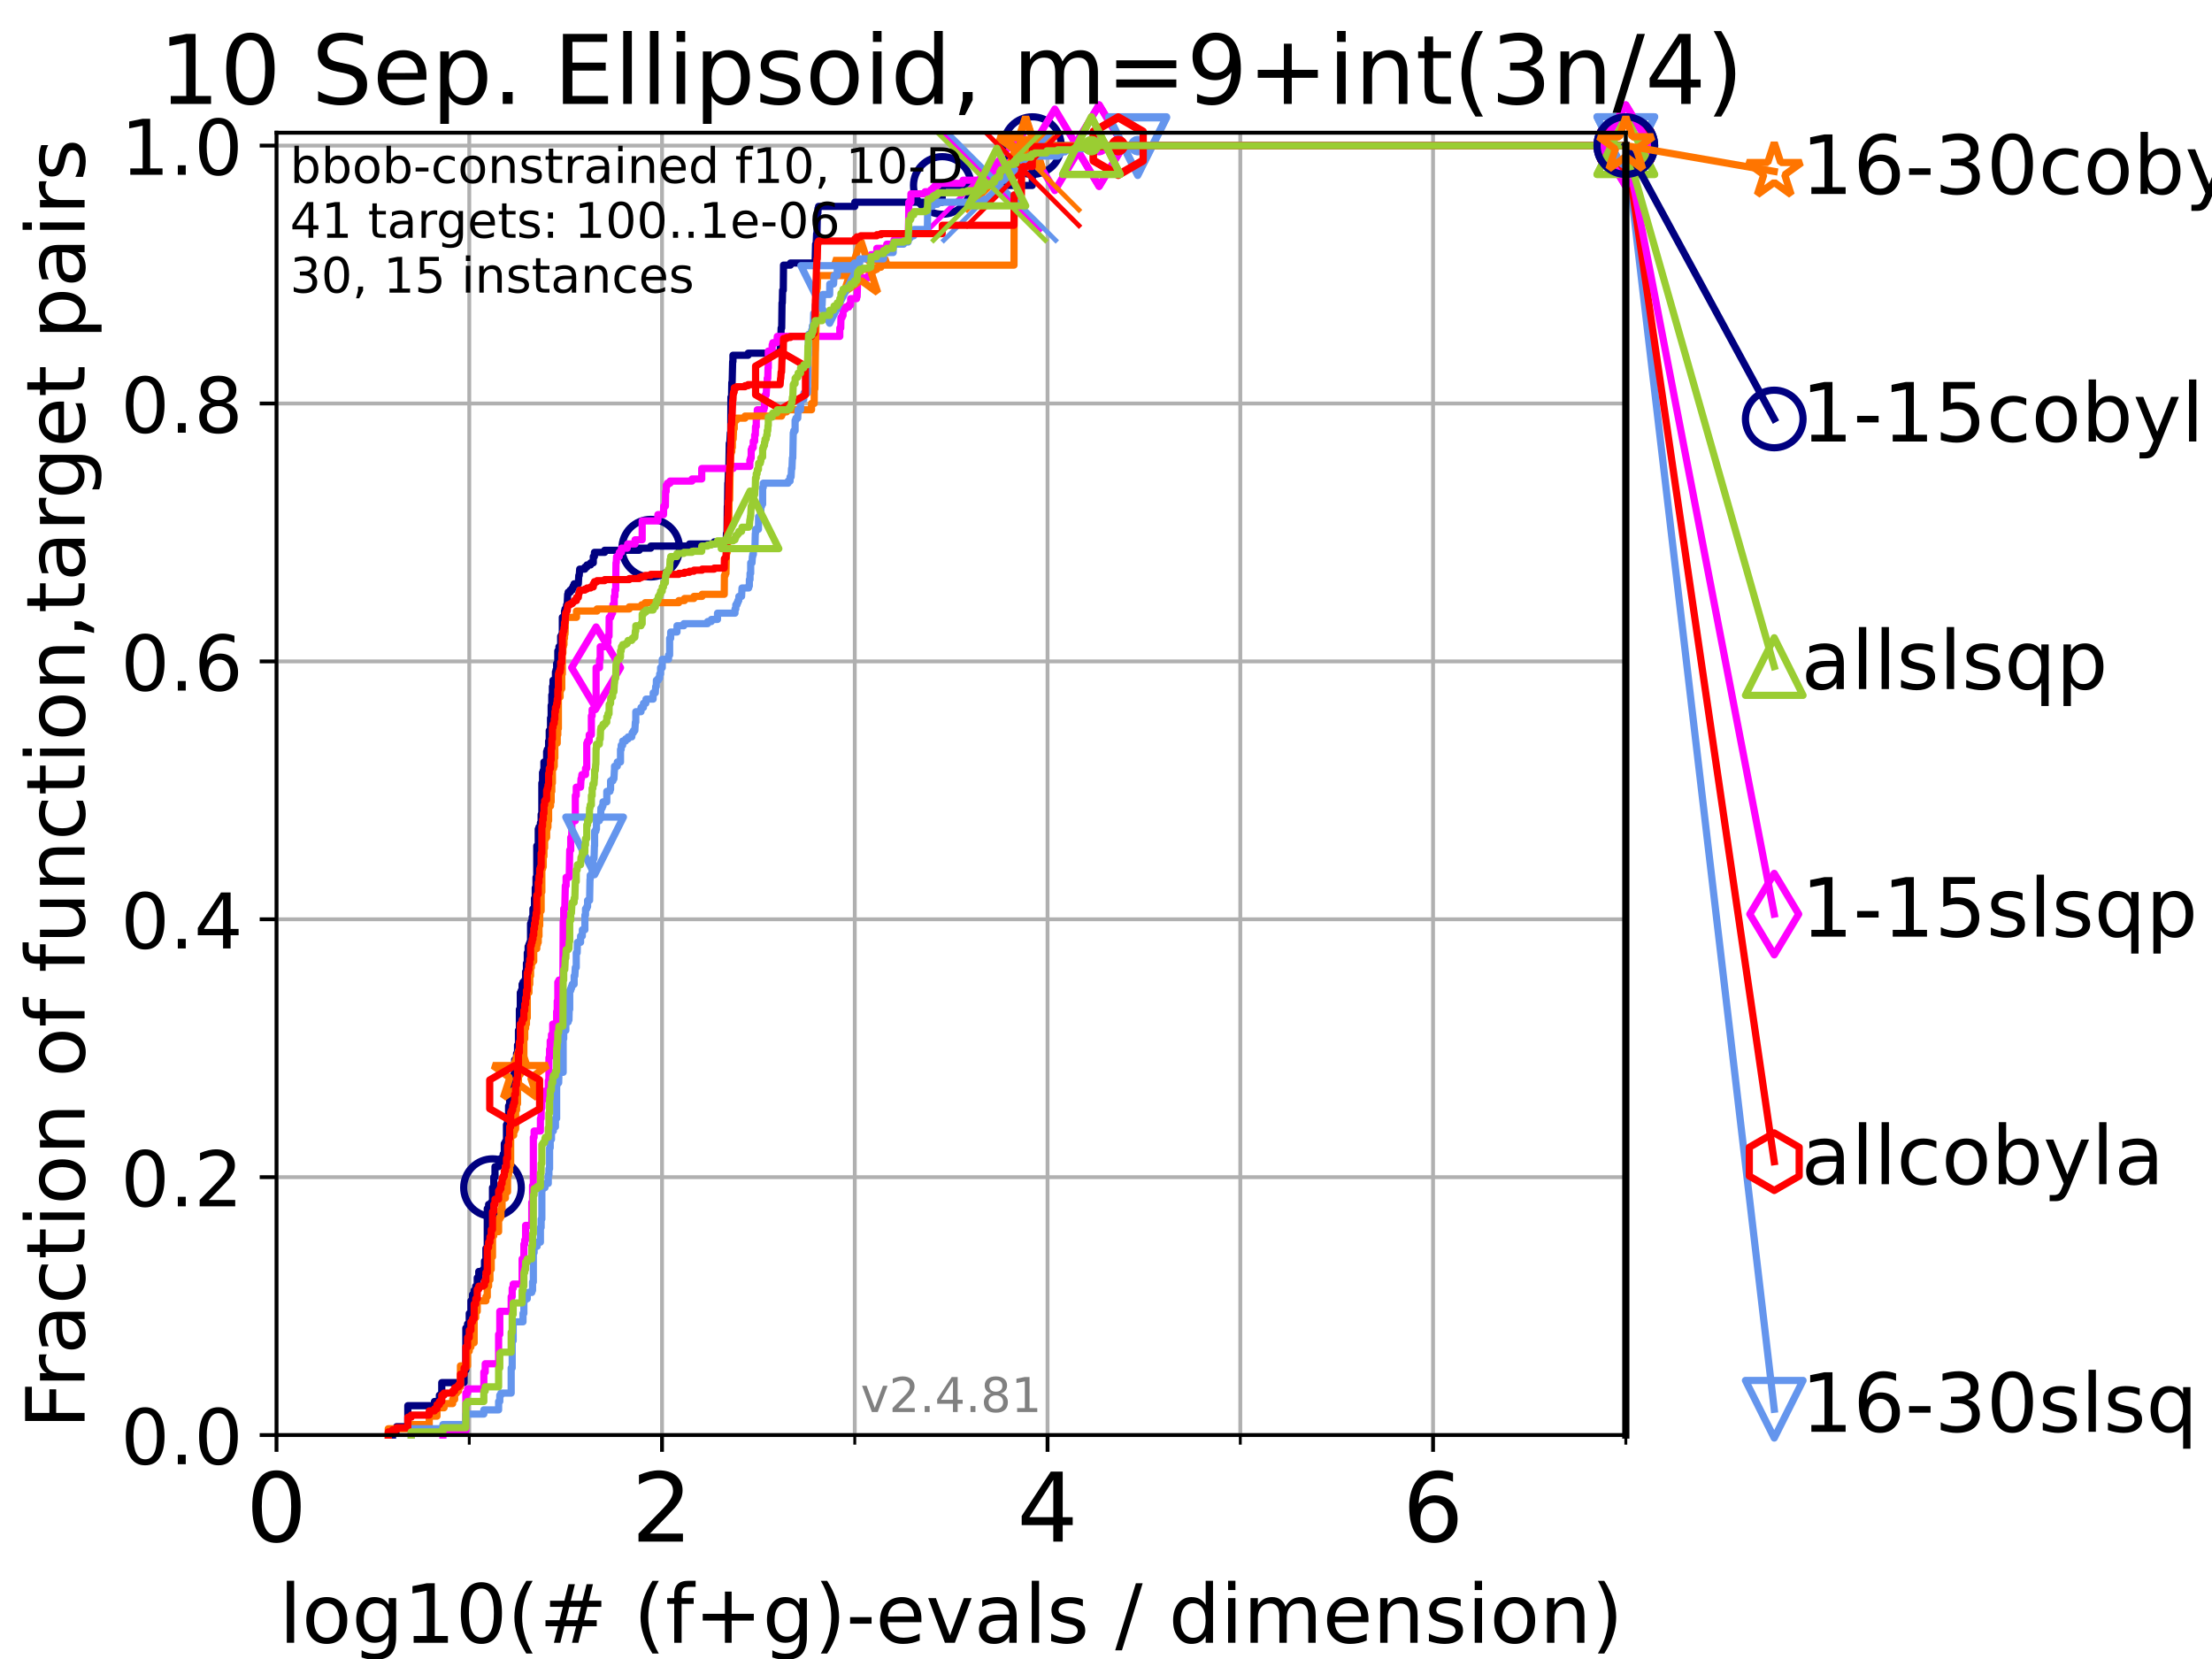 <?xml version="1.0" encoding="utf-8" standalone="no"?>
<!DOCTYPE svg PUBLIC "-//W3C//DTD SVG 1.1//EN"
  "http://www.w3.org/Graphics/SVG/1.1/DTD/svg11.dtd">
<!-- Created with matplotlib (https://matplotlib.org/) -->
<svg height="345.6pt" version="1.1" viewBox="0 0 460.8 345.6" width="460.8pt" xmlns="http://www.w3.org/2000/svg" xmlns:xlink="http://www.w3.org/1999/xlink">
 <defs>
  <style type="text/css">*{stroke-linecap:butt;stroke-linejoin:round;}</style>
 </defs>
 <g id="figure_1">
  <g id="patch_1">
   <path d="M 0 345.6 
L 460.8 345.6 
L 460.8 0 
L 0 0 
z
" style="fill:#ffffff;"/>
  </g>
  <g id="axes_1">
   <g id="patch_2">
    <path d="M 57.6 298.944 
L 338.688 298.944 
L 338.688 27.648 
L 57.6 27.648 
z
" style="fill:#ffffff;"/>
   </g>
   <g id="matplotlib.axis_1">
    <g id="xtick_1">
     <g id="line2d_1">
      <path clip-path="url(#pb079fa8cfb)" d="M 57.6 298.944 
L 57.6 27.648 
" style="fill:none;stroke:#b0b0b0;stroke-linecap:square;stroke-width:0.8;"/>
     </g>
     <g id="line2d_2">
      <defs>
       <path d="M 0 0 
L 0 3.5 
" id="mecfc7f9324" style="stroke:#000000;stroke-width:0.8;"/>
      </defs>
      <g>
       <use style="stroke:#000000;stroke-width:0.8;" x="57.6" xlink:href="#mecfc7f9324" y="298.944"/>
      </g>
     </g>
     <g id="text_1">
      <!-- 0 -->
      <g transform="translate(51.237 321.141)scale(0.2 -0.2)">
       <defs>
        <path d="M 31.781 66.406 
Q 24.172 66.406 20.328 58.906 
Q 16.5 51.422 16.5 36.375 
Q 16.5 21.391 20.328 13.891 
Q 24.172 6.391 31.781 6.391 
Q 39.453 6.391 43.281 13.891 
Q 47.125 21.391 47.125 36.375 
Q 47.125 51.422 43.281 58.906 
Q 39.453 66.406 31.781 66.406 
z
M 31.781 74.219 
Q 44.047 74.219 50.516 64.516 
Q 56.984 54.828 56.984 36.375 
Q 56.984 17.969 50.516 8.266 
Q 44.047 -1.422 31.781 -1.422 
Q 19.531 -1.422 13.062 8.266 
Q 6.594 17.969 6.594 36.375 
Q 6.594 54.828 13.062 64.516 
Q 19.531 74.219 31.781 74.219 
z
" id="DejaVuSans-48"/>
       </defs>
       <use xlink:href="#DejaVuSans-48"/>
      </g>
     </g>
    </g>
    <g id="xtick_2">
     <g id="line2d_3">
      <path clip-path="url(#pb079fa8cfb)" d="M 137.911 298.944 
L 137.911 27.648 
" style="fill:none;stroke:#b0b0b0;stroke-linecap:square;stroke-width:0.8;"/>
     </g>
     <g id="line2d_4">
      <g>
       <use style="stroke:#000000;stroke-width:0.8;" x="137.911" xlink:href="#mecfc7f9324" y="298.944"/>
      </g>
     </g>
     <g id="text_2">
      <!-- 2 -->
      <g transform="translate(131.548 321.141)scale(0.2 -0.2)">
       <defs>
        <path d="M 19.188 8.297 
L 53.609 8.297 
L 53.609 0 
L 7.328 0 
L 7.328 8.297 
Q 12.938 14.109 22.625 23.891 
Q 32.328 33.688 34.812 36.531 
Q 39.547 41.844 41.422 45.531 
Q 43.312 49.219 43.312 52.781 
Q 43.312 58.594 39.234 62.25 
Q 35.156 65.922 28.609 65.922 
Q 23.969 65.922 18.812 64.312 
Q 13.672 62.703 7.812 59.422 
L 7.812 69.391 
Q 13.766 71.781 18.938 73 
Q 24.125 74.219 28.422 74.219 
Q 39.75 74.219 46.484 68.547 
Q 53.219 62.891 53.219 53.422 
Q 53.219 48.922 51.531 44.891 
Q 49.859 40.875 45.406 35.406 
Q 44.188 33.984 37.641 27.219 
Q 31.109 20.453 19.188 8.297 
z
" id="DejaVuSans-50"/>
       </defs>
       <use xlink:href="#DejaVuSans-50"/>
      </g>
     </g>
    </g>
    <g id="xtick_3">
     <g id="line2d_5">
      <path clip-path="url(#pb079fa8cfb)" d="M 218.222 298.944 
L 218.222 27.648 
" style="fill:none;stroke:#b0b0b0;stroke-linecap:square;stroke-width:0.8;"/>
     </g>
     <g id="line2d_6">
      <g>
       <use style="stroke:#000000;stroke-width:0.8;" x="218.222" xlink:href="#mecfc7f9324" y="298.944"/>
      </g>
     </g>
     <g id="text_3">
      <!-- 4 -->
      <g transform="translate(211.859 321.141)scale(0.2 -0.2)">
       <defs>
        <path d="M 37.797 64.312 
L 12.891 25.391 
L 37.797 25.391 
z
M 35.203 72.906 
L 47.609 72.906 
L 47.609 25.391 
L 58.016 25.391 
L 58.016 17.188 
L 47.609 17.188 
L 47.609 0 
L 37.797 0 
L 37.797 17.188 
L 4.891 17.188 
L 4.891 26.703 
z
" id="DejaVuSans-52"/>
       </defs>
       <use xlink:href="#DejaVuSans-52"/>
      </g>
     </g>
    </g>
    <g id="xtick_4">
     <g id="line2d_7">
      <path clip-path="url(#pb079fa8cfb)" d="M 298.533 298.944 
L 298.533 27.648 
" style="fill:none;stroke:#b0b0b0;stroke-linecap:square;stroke-width:0.8;"/>
     </g>
     <g id="line2d_8">
      <g>
       <use style="stroke:#000000;stroke-width:0.8;" x="298.533" xlink:href="#mecfc7f9324" y="298.944"/>
      </g>
     </g>
     <g id="text_4">
      <!-- 6 -->
      <g transform="translate(292.17 321.141)scale(0.2 -0.2)">
       <defs>
        <path d="M 33.016 40.375 
Q 26.375 40.375 22.484 35.828 
Q 18.609 31.297 18.609 23.391 
Q 18.609 15.531 22.484 10.953 
Q 26.375 6.391 33.016 6.391 
Q 39.656 6.391 43.531 10.953 
Q 47.406 15.531 47.406 23.391 
Q 47.406 31.297 43.531 35.828 
Q 39.656 40.375 33.016 40.375 
z
M 52.594 71.297 
L 52.594 62.312 
Q 48.875 64.062 45.094 64.984 
Q 41.312 65.922 37.594 65.922 
Q 27.828 65.922 22.672 59.328 
Q 17.531 52.734 16.797 39.406 
Q 19.672 43.656 24.016 45.922 
Q 28.375 48.188 33.594 48.188 
Q 44.578 48.188 50.953 41.516 
Q 57.328 34.859 57.328 23.391 
Q 57.328 12.156 50.688 5.359 
Q 44.047 -1.422 33.016 -1.422 
Q 20.359 -1.422 13.672 8.266 
Q 6.984 17.969 6.984 36.375 
Q 6.984 53.656 15.188 63.938 
Q 23.391 74.219 37.203 74.219 
Q 40.922 74.219 44.703 73.484 
Q 48.484 72.75 52.594 71.297 
z
" id="DejaVuSans-54"/>
       </defs>
       <use xlink:href="#DejaVuSans-54"/>
      </g>
     </g>
    </g>
    <g id="xtick_5">
     <g id="line2d_9">
      <path clip-path="url(#pb079fa8cfb)" d="M 97.755 298.944 
L 97.755 27.648 
" style="fill:none;stroke:#b0b0b0;stroke-linecap:square;stroke-width:0.8;"/>
     </g>
     <g id="line2d_10">
      <defs>
       <path d="M 0 0 
L 0 2 
" id="ma154260818" style="stroke:#000000;stroke-width:0.6;"/>
      </defs>
      <g>
       <use style="stroke:#000000;stroke-width:0.6;" x="97.755" xlink:href="#ma154260818" y="298.944"/>
      </g>
     </g>
    </g>
    <g id="xtick_6">
     <g id="line2d_11">
      <path clip-path="url(#pb079fa8cfb)" d="M 178.066 298.944 
L 178.066 27.648 
" style="fill:none;stroke:#b0b0b0;stroke-linecap:square;stroke-width:0.8;"/>
     </g>
     <g id="line2d_12">
      <g>
       <use style="stroke:#000000;stroke-width:0.6;" x="178.066" xlink:href="#ma154260818" y="298.944"/>
      </g>
     </g>
    </g>
    <g id="xtick_7">
     <g id="line2d_13">
      <path clip-path="url(#pb079fa8cfb)" d="M 258.377 298.944 
L 258.377 27.648 
" style="fill:none;stroke:#b0b0b0;stroke-linecap:square;stroke-width:0.8;"/>
     </g>
     <g id="line2d_14">
      <g>
       <use style="stroke:#000000;stroke-width:0.6;" x="258.377" xlink:href="#ma154260818" y="298.944"/>
      </g>
     </g>
    </g>
    <g id="xtick_8">
     <g id="line2d_15">
      <path clip-path="url(#pb079fa8cfb)" d="M 338.688 298.944 
L 338.688 27.648 
" style="fill:none;stroke:#b0b0b0;stroke-linecap:square;stroke-width:0.8;"/>
     </g>
     <g id="line2d_16">
      <g>
       <use style="stroke:#000000;stroke-width:0.6;" x="338.688" xlink:href="#ma154260818" y="298.944"/>
      </g>
     </g>
    </g>
    <g id="text_5">
     <!-- log10(# (f+g)-evals / dimension) -->
     <g transform="translate(58.145 342.218)scale(0.17 -0.17)">
      <defs>
       <path d="M 9.422 75.984 
L 18.406 75.984 
L 18.406 0 
L 9.422 0 
z
" id="DejaVuSans-108"/>
       <path d="M 30.609 48.391 
Q 23.391 48.391 19.188 42.75 
Q 14.984 37.109 14.984 27.297 
Q 14.984 17.484 19.156 11.844 
Q 23.344 6.203 30.609 6.203 
Q 37.797 6.203 41.984 11.859 
Q 46.188 17.531 46.188 27.297 
Q 46.188 37.016 41.984 42.703 
Q 37.797 48.391 30.609 48.391 
z
M 30.609 56 
Q 42.328 56 49.016 48.375 
Q 55.719 40.766 55.719 27.297 
Q 55.719 13.875 49.016 6.219 
Q 42.328 -1.422 30.609 -1.422 
Q 18.844 -1.422 12.172 6.219 
Q 5.516 13.875 5.516 27.297 
Q 5.516 40.766 12.172 48.375 
Q 18.844 56 30.609 56 
z
" id="DejaVuSans-111"/>
       <path d="M 45.406 27.984 
Q 45.406 37.75 41.375 43.109 
Q 37.359 48.484 30.078 48.484 
Q 22.859 48.484 18.828 43.109 
Q 14.797 37.75 14.797 27.984 
Q 14.797 18.266 18.828 12.891 
Q 22.859 7.516 30.078 7.516 
Q 37.359 7.516 41.375 12.891 
Q 45.406 18.266 45.406 27.984 
z
M 54.391 6.781 
Q 54.391 -7.172 48.188 -13.984 
Q 42 -20.797 29.203 -20.797 
Q 24.469 -20.797 20.266 -20.094 
Q 16.062 -19.391 12.109 -17.922 
L 12.109 -9.188 
Q 16.062 -11.328 19.922 -12.344 
Q 23.781 -13.375 27.781 -13.375 
Q 36.625 -13.375 41.016 -8.766 
Q 45.406 -4.156 45.406 5.172 
L 45.406 9.625 
Q 42.625 4.781 38.281 2.391 
Q 33.938 0 27.875 0 
Q 17.828 0 11.672 7.656 
Q 5.516 15.328 5.516 27.984 
Q 5.516 40.672 11.672 48.328 
Q 17.828 56 27.875 56 
Q 33.938 56 38.281 53.609 
Q 42.625 51.219 45.406 46.391 
L 45.406 54.688 
L 54.391 54.688 
z
" id="DejaVuSans-103"/>
       <path d="M 12.406 8.297 
L 28.516 8.297 
L 28.516 63.922 
L 10.984 60.406 
L 10.984 69.391 
L 28.422 72.906 
L 38.281 72.906 
L 38.281 8.297 
L 54.391 8.297 
L 54.391 0 
L 12.406 0 
z
" id="DejaVuSans-49"/>
       <path d="M 31 75.875 
Q 24.469 64.656 21.281 53.656 
Q 18.109 42.672 18.109 31.391 
Q 18.109 20.125 21.312 9.062 
Q 24.516 -2 31 -13.188 
L 23.188 -13.188 
Q 15.875 -1.703 12.234 9.375 
Q 8.594 20.453 8.594 31.391 
Q 8.594 42.281 12.203 53.312 
Q 15.828 64.359 23.188 75.875 
z
" id="DejaVuSans-40"/>
       <path d="M 51.125 44 
L 36.922 44 
L 32.812 27.688 
L 47.125 27.688 
z
M 43.797 71.781 
L 38.719 51.516 
L 52.984 51.516 
L 58.109 71.781 
L 65.922 71.781 
L 60.891 51.516 
L 76.125 51.516 
L 76.125 44 
L 58.984 44 
L 54.984 27.688 
L 70.516 27.688 
L 70.516 20.219 
L 53.078 20.219 
L 48 0 
L 40.188 0 
L 45.219 20.219 
L 30.906 20.219 
L 25.875 0 
L 18.016 0 
L 23.094 20.219 
L 7.719 20.219 
L 7.719 27.688 
L 24.906 27.688 
L 29 44 
L 13.281 44 
L 13.281 51.516 
L 30.906 51.516 
L 35.891 71.781 
z
" id="DejaVuSans-35"/>
       <path id="DejaVuSans-32"/>
       <path d="M 37.109 75.984 
L 37.109 68.5 
L 28.516 68.5 
Q 23.688 68.5 21.797 66.547 
Q 19.922 64.594 19.922 59.516 
L 19.922 54.688 
L 34.719 54.688 
L 34.719 47.703 
L 19.922 47.703 
L 19.922 0 
L 10.891 0 
L 10.891 47.703 
L 2.297 47.703 
L 2.297 54.688 
L 10.891 54.688 
L 10.891 58.5 
Q 10.891 67.625 15.141 71.797 
Q 19.391 75.984 28.609 75.984 
z
" id="DejaVuSans-102"/>
       <path d="M 46 62.703 
L 46 35.5 
L 73.188 35.5 
L 73.188 27.203 
L 46 27.203 
L 46 0 
L 37.797 0 
L 37.797 27.203 
L 10.594 27.203 
L 10.594 35.5 
L 37.797 35.5 
L 37.797 62.703 
z
" id="DejaVuSans-43"/>
       <path d="M 8.016 75.875 
L 15.828 75.875 
Q 23.141 64.359 26.781 53.312 
Q 30.422 42.281 30.422 31.391 
Q 30.422 20.453 26.781 9.375 
Q 23.141 -1.703 15.828 -13.188 
L 8.016 -13.188 
Q 14.5 -2 17.703 9.062 
Q 20.906 20.125 20.906 31.391 
Q 20.906 42.672 17.703 53.656 
Q 14.5 64.656 8.016 75.875 
z
" id="DejaVuSans-41"/>
       <path d="M 4.891 31.391 
L 31.203 31.391 
L 31.203 23.391 
L 4.891 23.391 
z
" id="DejaVuSans-45"/>
       <path d="M 56.203 29.594 
L 56.203 25.203 
L 14.891 25.203 
Q 15.484 15.922 20.484 11.062 
Q 25.484 6.203 34.422 6.203 
Q 39.594 6.203 44.453 7.469 
Q 49.312 8.734 54.109 11.281 
L 54.109 2.781 
Q 49.266 0.734 44.188 -0.344 
Q 39.109 -1.422 33.891 -1.422 
Q 20.797 -1.422 13.156 6.188 
Q 5.516 13.812 5.516 26.812 
Q 5.516 40.234 12.766 48.109 
Q 20.016 56 32.328 56 
Q 43.359 56 49.781 48.891 
Q 56.203 41.797 56.203 29.594 
z
M 47.219 32.234 
Q 47.125 39.594 43.094 43.984 
Q 39.062 48.391 32.422 48.391 
Q 24.906 48.391 20.391 44.141 
Q 15.875 39.891 15.188 32.172 
z
" id="DejaVuSans-101"/>
       <path d="M 2.984 54.688 
L 12.5 54.688 
L 29.594 8.797 
L 46.688 54.688 
L 56.203 54.688 
L 35.688 0 
L 23.484 0 
z
" id="DejaVuSans-118"/>
       <path d="M 34.281 27.484 
Q 23.391 27.484 19.188 25 
Q 14.984 22.516 14.984 16.5 
Q 14.984 11.719 18.141 8.906 
Q 21.297 6.109 26.703 6.109 
Q 34.188 6.109 38.703 11.406 
Q 43.219 16.703 43.219 25.484 
L 43.219 27.484 
z
M 52.203 31.203 
L 52.203 0 
L 43.219 0 
L 43.219 8.297 
Q 40.141 3.328 35.547 0.953 
Q 30.953 -1.422 24.312 -1.422 
Q 15.922 -1.422 10.953 3.297 
Q 6 8.016 6 15.922 
Q 6 25.141 12.172 29.828 
Q 18.359 34.516 30.609 34.516 
L 43.219 34.516 
L 43.219 35.406 
Q 43.219 41.609 39.141 45 
Q 35.062 48.391 27.688 48.391 
Q 23 48.391 18.547 47.266 
Q 14.109 46.141 10.016 43.891 
L 10.016 52.203 
Q 14.938 54.109 19.578 55.047 
Q 24.219 56 28.609 56 
Q 40.484 56 46.344 49.844 
Q 52.203 43.703 52.203 31.203 
z
" id="DejaVuSans-97"/>
       <path d="M 44.281 53.078 
L 44.281 44.578 
Q 40.484 46.531 36.375 47.5 
Q 32.281 48.484 27.875 48.484 
Q 21.188 48.484 17.844 46.438 
Q 14.5 44.391 14.5 40.281 
Q 14.5 37.156 16.891 35.375 
Q 19.281 33.594 26.516 31.984 
L 29.594 31.297 
Q 39.156 29.25 43.188 25.516 
Q 47.219 21.781 47.219 15.094 
Q 47.219 7.469 41.188 3.016 
Q 35.156 -1.422 24.609 -1.422 
Q 20.219 -1.422 15.453 -0.562 
Q 10.688 0.297 5.422 2 
L 5.422 11.281 
Q 10.406 8.688 15.234 7.391 
Q 20.062 6.109 24.812 6.109 
Q 31.156 6.109 34.562 8.281 
Q 37.984 10.453 37.984 14.406 
Q 37.984 18.062 35.516 20.016 
Q 33.062 21.969 24.703 23.781 
L 21.578 24.516 
Q 13.234 26.266 9.516 29.906 
Q 5.812 33.547 5.812 39.891 
Q 5.812 47.609 11.281 51.797 
Q 16.75 56 26.812 56 
Q 31.781 56 36.172 55.266 
Q 40.578 54.547 44.281 53.078 
z
" id="DejaVuSans-115"/>
       <path d="M 25.391 72.906 
L 33.688 72.906 
L 8.297 -9.281 
L 0 -9.281 
z
" id="DejaVuSans-47"/>
       <path d="M 45.406 46.391 
L 45.406 75.984 
L 54.391 75.984 
L 54.391 0 
L 45.406 0 
L 45.406 8.203 
Q 42.578 3.328 38.25 0.953 
Q 33.938 -1.422 27.875 -1.422 
Q 17.969 -1.422 11.734 6.484 
Q 5.516 14.406 5.516 27.297 
Q 5.516 40.188 11.734 48.094 
Q 17.969 56 27.875 56 
Q 33.938 56 38.25 53.625 
Q 42.578 51.266 45.406 46.391 
z
M 14.797 27.297 
Q 14.797 17.391 18.875 11.75 
Q 22.953 6.109 30.078 6.109 
Q 37.203 6.109 41.297 11.75 
Q 45.406 17.391 45.406 27.297 
Q 45.406 37.203 41.297 42.844 
Q 37.203 48.484 30.078 48.484 
Q 22.953 48.484 18.875 42.844 
Q 14.797 37.203 14.797 27.297 
z
" id="DejaVuSans-100"/>
       <path d="M 9.422 54.688 
L 18.406 54.688 
L 18.406 0 
L 9.422 0 
z
M 9.422 75.984 
L 18.406 75.984 
L 18.406 64.594 
L 9.422 64.594 
z
" id="DejaVuSans-105"/>
       <path d="M 52 44.188 
Q 55.375 50.25 60.062 53.125 
Q 64.75 56 71.094 56 
Q 79.641 56 84.281 50.016 
Q 88.922 44.047 88.922 33.016 
L 88.922 0 
L 79.891 0 
L 79.891 32.719 
Q 79.891 40.578 77.094 44.375 
Q 74.312 48.188 68.609 48.188 
Q 61.625 48.188 57.562 43.547 
Q 53.516 38.922 53.516 30.906 
L 53.516 0 
L 44.484 0 
L 44.484 32.719 
Q 44.484 40.625 41.703 44.406 
Q 38.922 48.188 33.109 48.188 
Q 26.219 48.188 22.156 43.531 
Q 18.109 38.875 18.109 30.906 
L 18.109 0 
L 9.078 0 
L 9.078 54.688 
L 18.109 54.688 
L 18.109 46.188 
Q 21.188 51.219 25.484 53.609 
Q 29.781 56 35.688 56 
Q 41.656 56 45.828 52.969 
Q 50 49.953 52 44.188 
z
" id="DejaVuSans-109"/>
       <path d="M 54.891 33.016 
L 54.891 0 
L 45.906 0 
L 45.906 32.719 
Q 45.906 40.484 42.875 44.328 
Q 39.844 48.188 33.797 48.188 
Q 26.516 48.188 22.312 43.547 
Q 18.109 38.922 18.109 30.906 
L 18.109 0 
L 9.078 0 
L 9.078 54.688 
L 18.109 54.688 
L 18.109 46.188 
Q 21.344 51.125 25.703 53.562 
Q 30.078 56 35.797 56 
Q 45.219 56 50.047 50.172 
Q 54.891 44.344 54.891 33.016 
z
" id="DejaVuSans-110"/>
      </defs>
      <use xlink:href="#DejaVuSans-108"/>
      <use x="27.783" xlink:href="#DejaVuSans-111"/>
      <use x="88.965" xlink:href="#DejaVuSans-103"/>
      <use x="152.441" xlink:href="#DejaVuSans-49"/>
      <use x="216.064" xlink:href="#DejaVuSans-48"/>
      <use x="279.688" xlink:href="#DejaVuSans-40"/>
      <use x="318.701" xlink:href="#DejaVuSans-35"/>
      <use x="402.49" xlink:href="#DejaVuSans-32"/>
      <use x="434.277" xlink:href="#DejaVuSans-40"/>
      <use x="473.291" xlink:href="#DejaVuSans-102"/>
      <use x="508.496" xlink:href="#DejaVuSans-43"/>
      <use x="592.285" xlink:href="#DejaVuSans-103"/>
      <use x="655.762" xlink:href="#DejaVuSans-41"/>
      <use x="694.775" xlink:href="#DejaVuSans-45"/>
      <use x="730.859" xlink:href="#DejaVuSans-101"/>
      <use x="792.383" xlink:href="#DejaVuSans-118"/>
      <use x="851.562" xlink:href="#DejaVuSans-97"/>
      <use x="912.842" xlink:href="#DejaVuSans-108"/>
      <use x="940.625" xlink:href="#DejaVuSans-115"/>
      <use x="992.725" xlink:href="#DejaVuSans-32"/>
      <use x="1024.512" xlink:href="#DejaVuSans-47"/>
      <use x="1058.203" xlink:href="#DejaVuSans-32"/>
      <use x="1089.99" xlink:href="#DejaVuSans-100"/>
      <use x="1153.467" xlink:href="#DejaVuSans-105"/>
      <use x="1181.25" xlink:href="#DejaVuSans-109"/>
      <use x="1278.662" xlink:href="#DejaVuSans-101"/>
      <use x="1340.186" xlink:href="#DejaVuSans-110"/>
      <use x="1403.564" xlink:href="#DejaVuSans-115"/>
      <use x="1455.664" xlink:href="#DejaVuSans-105"/>
      <use x="1483.447" xlink:href="#DejaVuSans-111"/>
      <use x="1544.629" xlink:href="#DejaVuSans-110"/>
      <use x="1608.008" xlink:href="#DejaVuSans-41"/>
     </g>
    </g>
   </g>
   <g id="matplotlib.axis_2">
    <g id="ytick_1">
     <g id="line2d_17">
      <path clip-path="url(#pb079fa8cfb)" d="M 57.6 298.944 
L 338.688 298.944 
" style="fill:none;stroke:#b0b0b0;stroke-linecap:square;stroke-width:0.8;"/>
     </g>
     <g id="line2d_18">
      <defs>
       <path d="M 0 0 
L -3.5 0 
" id="mf67914c02a" style="stroke:#000000;stroke-width:0.8;"/>
      </defs>
      <g>
       <use style="stroke:#000000;stroke-width:0.8;" x="57.6" xlink:href="#mf67914c02a" y="298.944"/>
      </g>
     </g>
     <g id="text_6">
      <!-- 0.0 -->
      <g transform="translate(25.155 305.023)scale(0.16 -0.16)">
       <defs>
        <path d="M 10.688 12.406 
L 21 12.406 
L 21 0 
L 10.688 0 
z
" id="DejaVuSans-46"/>
       </defs>
       <use xlink:href="#DejaVuSans-48"/>
       <use x="63.623" xlink:href="#DejaVuSans-46"/>
       <use x="95.41" xlink:href="#DejaVuSans-48"/>
      </g>
     </g>
    </g>
    <g id="ytick_2">
     <g id="line2d_19">
      <path clip-path="url(#pb079fa8cfb)" d="M 57.6 245.222 
L 338.688 245.222 
" style="fill:none;stroke:#b0b0b0;stroke-linecap:square;stroke-width:0.8;"/>
     </g>
     <g id="line2d_20">
      <g>
       <use style="stroke:#000000;stroke-width:0.8;" x="57.6" xlink:href="#mf67914c02a" y="245.222"/>
      </g>
     </g>
     <g id="text_7">
      <!-- 0.2 -->
      <g transform="translate(25.155 251.301)scale(0.16 -0.16)">
       <use xlink:href="#DejaVuSans-48"/>
       <use x="63.623" xlink:href="#DejaVuSans-46"/>
       <use x="95.41" xlink:href="#DejaVuSans-50"/>
      </g>
     </g>
    </g>
    <g id="ytick_3">
     <g id="line2d_21">
      <path clip-path="url(#pb079fa8cfb)" d="M 57.6 191.5 
L 338.688 191.5 
" style="fill:none;stroke:#b0b0b0;stroke-linecap:square;stroke-width:0.8;"/>
     </g>
     <g id="line2d_22">
      <g>
       <use style="stroke:#000000;stroke-width:0.8;" x="57.6" xlink:href="#mf67914c02a" y="191.5"/>
      </g>
     </g>
     <g id="text_8">
      <!-- 0.4 -->
      <g transform="translate(25.155 197.579)scale(0.16 -0.16)">
       <use xlink:href="#DejaVuSans-48"/>
       <use x="63.623" xlink:href="#DejaVuSans-46"/>
       <use x="95.41" xlink:href="#DejaVuSans-52"/>
      </g>
     </g>
    </g>
    <g id="ytick_4">
     <g id="line2d_23">
      <path clip-path="url(#pb079fa8cfb)" d="M 57.6 137.778 
L 338.688 137.778 
" style="fill:none;stroke:#b0b0b0;stroke-linecap:square;stroke-width:0.8;"/>
     </g>
     <g id="line2d_24">
      <g>
       <use style="stroke:#000000;stroke-width:0.8;" x="57.6" xlink:href="#mf67914c02a" y="137.778"/>
      </g>
     </g>
     <g id="text_9">
      <!-- 0.6 -->
      <g transform="translate(25.155 143.857)scale(0.16 -0.16)">
       <use xlink:href="#DejaVuSans-48"/>
       <use x="63.623" xlink:href="#DejaVuSans-46"/>
       <use x="95.41" xlink:href="#DejaVuSans-54"/>
      </g>
     </g>
    </g>
    <g id="ytick_5">
     <g id="line2d_25">
      <path clip-path="url(#pb079fa8cfb)" d="M 57.6 84.056 
L 338.688 84.056 
" style="fill:none;stroke:#b0b0b0;stroke-linecap:square;stroke-width:0.8;"/>
     </g>
     <g id="line2d_26">
      <g>
       <use style="stroke:#000000;stroke-width:0.8;" x="57.6" xlink:href="#mf67914c02a" y="84.056"/>
      </g>
     </g>
     <g id="text_10">
      <!-- 0.8 -->
      <g transform="translate(25.155 90.135)scale(0.16 -0.16)">
       <defs>
        <path d="M 31.781 34.625 
Q 24.75 34.625 20.719 30.859 
Q 16.703 27.094 16.703 20.516 
Q 16.703 13.922 20.719 10.156 
Q 24.75 6.391 31.781 6.391 
Q 38.812 6.391 42.859 10.172 
Q 46.922 13.969 46.922 20.516 
Q 46.922 27.094 42.891 30.859 
Q 38.875 34.625 31.781 34.625 
z
M 21.922 38.812 
Q 15.578 40.375 12.031 44.719 
Q 8.5 49.078 8.5 55.328 
Q 8.5 64.062 14.719 69.141 
Q 20.953 74.219 31.781 74.219 
Q 42.672 74.219 48.875 69.141 
Q 55.078 64.062 55.078 55.328 
Q 55.078 49.078 51.531 44.719 
Q 48 40.375 41.703 38.812 
Q 48.828 37.156 52.797 32.312 
Q 56.781 27.484 56.781 20.516 
Q 56.781 9.906 50.312 4.234 
Q 43.844 -1.422 31.781 -1.422 
Q 19.734 -1.422 13.25 4.234 
Q 6.781 9.906 6.781 20.516 
Q 6.781 27.484 10.781 32.312 
Q 14.797 37.156 21.922 38.812 
z
M 18.312 54.391 
Q 18.312 48.734 21.844 45.562 
Q 25.391 42.391 31.781 42.391 
Q 38.141 42.391 41.719 45.562 
Q 45.312 48.734 45.312 54.391 
Q 45.312 60.062 41.719 63.234 
Q 38.141 66.406 31.781 66.406 
Q 25.391 66.406 21.844 63.234 
Q 18.312 60.062 18.312 54.391 
z
" id="DejaVuSans-56"/>
       </defs>
       <use xlink:href="#DejaVuSans-48"/>
       <use x="63.623" xlink:href="#DejaVuSans-46"/>
       <use x="95.41" xlink:href="#DejaVuSans-56"/>
      </g>
     </g>
    </g>
    <g id="ytick_6">
     <g id="line2d_27">
      <path clip-path="url(#pb079fa8cfb)" d="M 57.6 30.334 
L 338.688 30.334 
" style="fill:none;stroke:#b0b0b0;stroke-linecap:square;stroke-width:0.8;"/>
     </g>
     <g id="line2d_28">
      <g>
       <use style="stroke:#000000;stroke-width:0.8;" x="57.6" xlink:href="#mf67914c02a" y="30.334"/>
      </g>
     </g>
     <g id="text_11">
      <!-- 1.0 -->
      <g transform="translate(25.155 36.413)scale(0.16 -0.16)">
       <use xlink:href="#DejaVuSans-49"/>
       <use x="63.623" xlink:href="#DejaVuSans-46"/>
       <use x="95.41" xlink:href="#DejaVuSans-48"/>
      </g>
     </g>
    </g>
    <g id="text_12">
     <!-- Fraction of function,target pairs -->
     <g transform="translate(17.62 297.681)rotate(-90)scale(0.17 -0.17)">
      <defs>
       <path d="M 9.812 72.906 
L 51.703 72.906 
L 51.703 64.594 
L 19.672 64.594 
L 19.672 43.109 
L 48.578 43.109 
L 48.578 34.812 
L 19.672 34.812 
L 19.672 0 
L 9.812 0 
z
" id="DejaVuSans-70"/>
       <path d="M 41.109 46.297 
Q 39.594 47.172 37.812 47.578 
Q 36.031 48 33.891 48 
Q 26.266 48 22.188 43.047 
Q 18.109 38.094 18.109 28.812 
L 18.109 0 
L 9.078 0 
L 9.078 54.688 
L 18.109 54.688 
L 18.109 46.188 
Q 20.953 51.172 25.484 53.578 
Q 30.031 56 36.531 56 
Q 37.453 56 38.578 55.875 
Q 39.703 55.766 41.062 55.516 
z
" id="DejaVuSans-114"/>
       <path d="M 48.781 52.594 
L 48.781 44.188 
Q 44.969 46.297 41.141 47.344 
Q 37.312 48.391 33.406 48.391 
Q 24.656 48.391 19.812 42.844 
Q 14.984 37.312 14.984 27.297 
Q 14.984 17.281 19.812 11.734 
Q 24.656 6.203 33.406 6.203 
Q 37.312 6.203 41.141 7.25 
Q 44.969 8.297 48.781 10.406 
L 48.781 2.094 
Q 45.016 0.344 40.984 -0.531 
Q 36.969 -1.422 32.422 -1.422 
Q 20.062 -1.422 12.781 6.344 
Q 5.516 14.109 5.516 27.297 
Q 5.516 40.672 12.859 48.328 
Q 20.219 56 33.016 56 
Q 37.156 56 41.109 55.141 
Q 45.062 54.297 48.781 52.594 
z
" id="DejaVuSans-99"/>
       <path d="M 18.312 70.219 
L 18.312 54.688 
L 36.812 54.688 
L 36.812 47.703 
L 18.312 47.703 
L 18.312 18.016 
Q 18.312 11.328 20.141 9.422 
Q 21.969 7.516 27.594 7.516 
L 36.812 7.516 
L 36.812 0 
L 27.594 0 
Q 17.188 0 13.234 3.875 
Q 9.281 7.766 9.281 18.016 
L 9.281 47.703 
L 2.688 47.703 
L 2.688 54.688 
L 9.281 54.688 
L 9.281 70.219 
z
" id="DejaVuSans-116"/>
       <path d="M 8.5 21.578 
L 8.5 54.688 
L 17.484 54.688 
L 17.484 21.922 
Q 17.484 14.156 20.5 10.266 
Q 23.531 6.391 29.594 6.391 
Q 36.859 6.391 41.078 11.031 
Q 45.312 15.672 45.312 23.688 
L 45.312 54.688 
L 54.297 54.688 
L 54.297 0 
L 45.312 0 
L 45.312 8.406 
Q 42.047 3.422 37.719 1 
Q 33.406 -1.422 27.688 -1.422 
Q 18.266 -1.422 13.375 4.438 
Q 8.5 10.297 8.5 21.578 
z
M 31.109 56 
z
" id="DejaVuSans-117"/>
       <path d="M 11.719 12.406 
L 22.016 12.406 
L 22.016 4 
L 14.016 -11.625 
L 7.719 -11.625 
L 11.719 4 
z
" id="DejaVuSans-44"/>
       <path d="M 18.109 8.203 
L 18.109 -20.797 
L 9.078 -20.797 
L 9.078 54.688 
L 18.109 54.688 
L 18.109 46.391 
Q 20.953 51.266 25.266 53.625 
Q 29.594 56 35.594 56 
Q 45.562 56 51.781 48.094 
Q 58.016 40.188 58.016 27.297 
Q 58.016 14.406 51.781 6.484 
Q 45.562 -1.422 35.594 -1.422 
Q 29.594 -1.422 25.266 0.953 
Q 20.953 3.328 18.109 8.203 
z
M 48.688 27.297 
Q 48.688 37.203 44.609 42.844 
Q 40.531 48.484 33.406 48.484 
Q 26.266 48.484 22.188 42.844 
Q 18.109 37.203 18.109 27.297 
Q 18.109 17.391 22.188 11.75 
Q 26.266 6.109 33.406 6.109 
Q 40.531 6.109 44.609 11.75 
Q 48.688 17.391 48.688 27.297 
z
" id="DejaVuSans-112"/>
      </defs>
      <use xlink:href="#DejaVuSans-70"/>
      <use x="50.27" xlink:href="#DejaVuSans-114"/>
      <use x="91.383" xlink:href="#DejaVuSans-97"/>
      <use x="152.662" xlink:href="#DejaVuSans-99"/>
      <use x="207.643" xlink:href="#DejaVuSans-116"/>
      <use x="246.852" xlink:href="#DejaVuSans-105"/>
      <use x="274.635" xlink:href="#DejaVuSans-111"/>
      <use x="335.816" xlink:href="#DejaVuSans-110"/>
      <use x="399.195" xlink:href="#DejaVuSans-32"/>
      <use x="430.982" xlink:href="#DejaVuSans-111"/>
      <use x="492.164" xlink:href="#DejaVuSans-102"/>
      <use x="527.369" xlink:href="#DejaVuSans-32"/>
      <use x="559.156" xlink:href="#DejaVuSans-102"/>
      <use x="594.361" xlink:href="#DejaVuSans-117"/>
      <use x="657.74" xlink:href="#DejaVuSans-110"/>
      <use x="721.119" xlink:href="#DejaVuSans-99"/>
      <use x="776.1" xlink:href="#DejaVuSans-116"/>
      <use x="815.309" xlink:href="#DejaVuSans-105"/>
      <use x="843.092" xlink:href="#DejaVuSans-111"/>
      <use x="904.273" xlink:href="#DejaVuSans-110"/>
      <use x="967.652" xlink:href="#DejaVuSans-44"/>
      <use x="999.439" xlink:href="#DejaVuSans-116"/>
      <use x="1038.648" xlink:href="#DejaVuSans-97"/>
      <use x="1099.928" xlink:href="#DejaVuSans-114"/>
      <use x="1139.291" xlink:href="#DejaVuSans-103"/>
      <use x="1202.768" xlink:href="#DejaVuSans-101"/>
      <use x="1264.291" xlink:href="#DejaVuSans-116"/>
      <use x="1303.5" xlink:href="#DejaVuSans-32"/>
      <use x="1335.287" xlink:href="#DejaVuSans-112"/>
      <use x="1398.764" xlink:href="#DejaVuSans-97"/>
      <use x="1460.043" xlink:href="#DejaVuSans-105"/>
      <use x="1487.826" xlink:href="#DejaVuSans-114"/>
      <use x="1528.939" xlink:href="#DejaVuSans-115"/>
     </g>
    </g>
   </g>
   <g id="line2d_29">
    <defs>
     <path d="M 0 1.5 
C 0.398 1.5 0.779 1.342 1.061 1.061 
C 1.342 0.779 1.5 0.398 1.5 0 
C 1.5 -0.398 1.342 -0.779 1.061 -1.061 
C 0.779 -1.342 0.398 -1.5 0 -1.5 
C -0.398 -1.5 -0.779 -1.342 -1.061 -1.061 
C -1.342 -0.779 -1.5 -0.398 -1.5 0 
C -1.5 0.398 -1.342 0.779 -1.061 1.061 
C -0.779 1.342 -0.398 1.5 0 1.5 
z
" id="ma296a0705a" style="stroke:#000080;"/>
    </defs>
    <g>
     <use style="fill:#000080;stroke:#000080;" x="215.066" xlink:href="#ma296a0705a" y="30.334"/>
     <use style="fill:#000080;stroke:#000080;" x="215.066" xlink:href="#ma296a0705a" y="30.334"/>
    </g>
   </g>
   <g id="line2d_30">
    <path d="M 81.776 298.944 
L 81.776 298.07 
L 82.627 298.07 
L 82.627 297.197 
L 84.956 297.197 
L 84.956 292.829 
L 90.509 292.829 
L 90.509 291.956 
L 91.535 291.956 
L 91.535 290.645 
L 92.027 290.645 
L 92.027 288.025 
L 96.676 288.025 
L 96.676 285.404 
L 97.044 285.404 
L 97.044 276.669 
L 97.403 276.669 
L 97.403 275.796 
L 97.755 275.796 
L 97.755 273.612 
L 98.101 273.612 
L 98.101 270.991 
L 98.439 270.991 
L 98.439 269.681 
L 98.772 269.681 
L 98.772 268.807 
L 99.098 268.807 
L 99.098 267.934 
L 99.418 267.934 
L 99.418 266.187 
L 99.732 266.187 
L 99.732 264.876 
L 100.642 264.876 
L 100.642 264.44 
L 100.935 264.44 
L 100.935 262.693 
L 101.223 262.693 
L 101.223 260.072 
L 101.507 260.072 
L 101.507 251.773 
L 101.786 251.773 
L 101.786 250.9 
L 102.331 250.9 
L 102.331 250.463 
L 102.597 250.463 
L 102.597 247.406 
L 102.859 247.406 
L 102.859 245.222 
L 103.118 245.222 
L 103.118 243.038 
L 103.871 243.038 
L 103.871 242.165 
L 104.115 242.165 
L 104.115 241.728 
L 104.355 241.728 
L 104.355 241.291 
L 104.826 241.291 
L 104.826 240.418 
L 105.057 240.418 
L 105.057 238.234 
L 105.285 238.234 
L 105.285 237.797 
L 105.51 237.797 
L 105.51 234.303 
L 105.733 234.303 
L 105.733 232.556 
L 105.952 232.556 
L 105.952 230.372 
L 106.169 230.372 
L 106.169 226.878 
L 106.594 226.878 
L 106.594 226.004 
L 106.803 226.004 
L 106.803 224.257 
L 107.009 224.257 
L 107.009 223.821 
L 107.213 223.821 
L 107.213 220.763 
L 107.614 220.763 
L 107.614 219.453 
L 107.811 219.453 
L 107.811 217.706 
L 108.006 217.706 
L 108.006 214.649 
L 108.199 214.649 
L 108.199 210.281 
L 108.389 210.281 
L 108.389 206.787 
L 108.578 206.787 
L 108.578 206.35 
L 108.764 206.35 
L 108.764 205.04 
L 108.949 205.04 
L 108.949 204.603 
L 109.312 204.603 
L 109.312 204.166 
L 109.491 204.166 
L 109.491 202.419 
L 109.668 202.419 
L 109.668 200.672 
L 109.843 200.672 
L 109.843 198.488 
L 110.017 198.488 
L 110.017 197.178 
L 110.189 197.178 
L 110.189 196.741 
L 110.359 196.741 
L 110.359 196.304 
L 110.527 196.304 
L 110.527 192.374 
L 110.694 192.374 
L 110.694 191.937 
L 110.86 191.937 
L 110.86 191.063 
L 111.023 191.063 
L 111.023 189.316 
L 111.346 189.316 
L 111.346 187.132 
L 111.506 187.132 
L 111.506 184.949 
L 111.663 184.949 
L 111.663 182.765 
L 111.82 182.765 
L 111.82 176.213 
L 112.128 176.213 
L 112.128 172.719 
L 112.281 172.719 
L 112.281 172.282 
L 112.581 172.282 
L 112.581 171.409 
L 112.73 171.409 
L 112.73 169.662 
L 112.877 169.662 
L 112.877 163.11 
L 113.023 163.11 
L 113.023 160.927 
L 113.168 160.927 
L 113.168 160.49 
L 113.311 160.49 
L 113.311 158.743 
L 113.874 158.743 
L 113.874 156.559 
L 114.012 156.559 
L 114.012 156.122 
L 114.284 156.122 
L 114.284 154.375 
L 114.419 154.375 
L 114.419 152.191 
L 114.685 152.191 
L 114.685 149.571 
L 114.817 149.571 
L 114.817 146.95 
L 114.947 146.95 
L 114.947 144.766 
L 115.077 144.766 
L 115.077 143.019 
L 115.206 143.019 
L 115.206 141.709 
L 115.711 141.709 
L 115.711 139.962 
L 115.835 139.962 
L 115.835 139.525 
L 115.959 139.525 
L 115.959 138.215 
L 116.203 138.215 
L 116.203 135.594 
L 116.443 135.594 
L 116.443 134.721 
L 116.798 134.721 
L 116.798 132.537 
L 117.03 132.537 
L 117.03 132.1 
L 117.145 132.1 
L 117.145 128.606 
L 117.598 128.606 
L 117.598 127.296 
L 117.71 127.296 
L 117.71 126.859 
L 117.931 126.859 
L 118.04 125.985 
L 118.149 125.985 
L 118.257 123.802 
L 118.364 123.802 
L 118.364 123.365 
L 118.787 123.365 
L 118.787 122.928 
L 119.199 122.928 
L 119.199 122.491 
L 119.402 122.491 
L 119.402 122.055 
L 119.603 122.055 
L 119.603 121.618 
L 120.477 121.618 
L 120.572 119.871 
L 120.666 119.871 
L 120.759 118.56 
L 121.844 118.56 
L 121.844 118.124 
L 122.277 118.124 
L 122.277 117.687 
L 123.03 117.687 
L 123.03 117.25 
L 123.594 117.25 
L 123.594 115.94 
L 123.83 115.94 
L 123.83 115.066 
L 125.962 115.066 
L 125.962 114.63 
L 133.171 114.63 
L 133.171 114.193 
L 135.562 114.193 
L 135.562 113.756 
L 143.629 113.756 
L 143.629 113.319 
L 148.789 113.319 
L 148.789 112.883 
L 151.268 112.883 
L 151.333 111.135 
L 151.446 111.135 
L 151.51 105.458 
L 151.558 105.458 
L 151.621 100.653 
L 151.669 100.653 
L 151.779 97.159 
L 151.842 97.159 
L 151.921 92.355 
L 152.03 92.355 
L 152.138 90.171 
L 152.23 90.171 
L 152.261 82.746 
L 152.398 82.746 
L 152.444 79.688 
L 152.519 79.688 
L 152.625 75.321 
L 152.685 75.321 
L 152.685 74.011 
L 155.848 74.011 
L 155.848 73.574 
L 162.513 73.574 
L 162.607 70.953 
L 162.649 70.953 
L 162.725 68.333 
L 162.842 68.333 
L 162.909 63.091 
L 162.975 63.091 
L 163.025 60.471 
L 163.173 60.471 
L 163.222 55.23 
L 164.664 55.23 
L 164.664 54.793 
L 169.803 54.793 
L 169.903 50.862 
L 170.014 50.862 
L 170.119 48.678 
L 170.185 48.678 
L 170.283 44.311 
L 170.392 44.311 
L 170.392 43.437 
L 170.522 43.437 
L 170.522 43 
L 178.068 43 
L 178.068 42.127 
L 196.27 42.127 
L 196.298 38.633 
L 215.047 38.633 
L 215.066 30.334 
L 338.688 30.334 
L 338.688 30.334 
" style="fill:none;stroke:#000080;stroke-linecap:square;stroke-width:1.5;"/>
   </g>
   <g id="line2d_31">
    <defs>
     <path d="M 0 6 
C 1.591 6 3.117 5.368 4.243 4.243 
C 5.368 3.117 6 1.591 6 0 
C 6 -1.591 5.368 -3.117 4.243 -4.243 
C 3.117 -5.368 1.591 -6 0 -6 
C -1.591 -6 -3.117 -5.368 -4.243 -4.243 
C -5.368 -3.117 -6 -1.591 -6 0 
C -6 1.591 -5.368 3.117 -4.243 4.243 
C -3.117 5.368 -1.591 6 0 6 
z
" id="mefa020cc11" style="stroke:#000080;stroke-width:1.5;"/>
    </defs>
    <g>
     <use style="fill-opacity:0;stroke:#000080;stroke-width:1.5;" x="102.597" xlink:href="#mefa020cc11" y="247.406"/>
     <use style="fill-opacity:0;stroke:#000080;stroke-width:1.5;" x="135.562" xlink:href="#mefa020cc11" y="114.193"/>
     <use style="fill-opacity:0;stroke:#000080;stroke-width:1.5;" x="196.298" xlink:href="#mefa020cc11" y="38.633"/>
     <use style="fill-opacity:0;stroke:#000080;stroke-width:1.5;" x="215.066" xlink:href="#mefa020cc11" y="30.334"/>
     <use style="fill-opacity:0;stroke:#000080;stroke-width:1.5;" x="338.688" xlink:href="#mefa020cc11" y="30.334"/>
    </g>
   </g>
   <g id="line2d_32">
    <path style="fill:none;stroke:#000080;stroke-linecap:square;stroke-width:1.5;"/>
    <g/>
   </g>
   <g id="line2d_33">
    <defs>
     <path d="M 0 1.5 
C 0.398 1.5 0.779 1.342 1.061 1.061 
C 1.342 0.779 1.5 0.398 1.5 0 
C 1.5 -0.398 1.342 -0.779 1.061 -1.061 
C 0.779 -1.342 0.398 -1.5 0 -1.5 
C -0.398 -1.5 -0.779 -1.342 -1.061 -1.061 
C -1.342 -0.779 -1.5 -0.398 -1.5 0 
C -1.5 0.398 -1.342 0.779 -1.061 1.061 
C -0.779 1.342 -0.398 1.5 0 1.5 
z
" id="m788dc49e32" style="stroke:#ff00ff;"/>
    </defs>
    <g>
     <use style="fill:#ff00ff;stroke:#ff00ff;" x="228.969" xlink:href="#m788dc49e32" y="30.334"/>
     <use style="fill:#ff00ff;stroke:#ff00ff;" x="228.969" xlink:href="#m788dc49e32" y="30.334"/>
    </g>
   </g>
   <g id="line2d_34">
    <path d="M 92.267 298.944 
L 92.267 298.07 
L 97.044 298.07 
L 97.044 290.209 
L 97.403 290.209 
L 97.403 289.335 
L 100.789 289.335 
L 100.789 285.841 
L 101.08 285.841 
L 101.08 284.094 
L 103.871 284.094 
L 103.871 277.979 
L 104.115 277.979 
L 104.115 273.175 
L 106.489 273.175 
L 106.489 270.118 
L 106.699 270.118 
L 106.699 268.371 
L 106.906 268.371 
L 106.906 267.497 
L 108.764 267.497 
L 108.764 262.256 
L 109.132 262.256 
L 109.132 259.198 
L 109.312 259.198 
L 109.312 258.325 
L 109.491 258.325 
L 109.491 255.268 
L 110.777 255.268 
L 110.777 250.463 
L 110.942 250.463 
L 110.942 246.969 
L 111.105 246.969 
L 111.105 236.924 
L 111.266 236.924 
L 111.266 235.613 
L 112.581 235.613 
L 112.581 232.993 
L 112.73 232.993 
L 112.73 230.809 
L 112.877 230.809 
L 112.877 229.062 
L 113.168 229.062 
L 113.168 228.625 
L 113.454 228.625 
L 113.454 227.315 
L 114.216 227.315 
L 114.216 225.131 
L 114.352 225.131 
L 114.352 220.326 
L 114.486 220.326 
L 114.486 218.579 
L 114.619 218.579 
L 114.619 216.832 
L 114.882 216.832 
L 114.882 215.522 
L 115.141 215.522 
L 115.141 213.338 
L 115.959 213.338 
L 115.959 210.718 
L 116.081 210.718 
L 116.081 208.534 
L 116.203 208.534 
L 116.203 204.603 
L 116.443 204.603 
L 116.443 204.166 
L 117.26 204.166 
L 117.317 191.937 
L 117.43 191.937 
L 117.43 189.316 
L 117.654 189.316 
L 117.765 184.512 
L 117.931 184.512 
L 117.931 182.765 
L 118.577 182.765 
L 118.682 177.087 
L 118.891 177.087 
L 118.891 174.466 
L 119.097 174.466 
L 119.148 170.972 
L 119.85 170.972 
L 119.85 165.731 
L 120.045 165.731 
L 120.045 163.984 
L 120.945 163.984 
L 121.037 162.237 
L 121.128 162.237 
L 121.219 161.363 
L 121.975 161.363 
L 121.975 160.053 
L 122.234 160.053 
L 122.234 154.812 
L 122.405 154.812 
L 122.405 154.375 
L 122.741 154.375 
L 122.741 153.065 
L 123.193 153.065 
L 123.193 149.134 
L 123.354 149.134 
L 123.354 147.824 
L 124.024 147.824 
L 124.101 145.203 
L 124.178 145.203 
L 124.178 139.088 
L 124.892 139.088 
L 124.892 137.341 
L 125.038 137.341 
L 125.038 134.721 
L 126.065 134.721 
L 126.134 133.847 
L 126.64 133.847 
L 126.64 132.537 
L 126.872 132.537 
L 126.905 128.606 
L 127.229 128.606 
L 127.229 128.169 
L 127.39 128.169 
L 127.39 127.732 
L 127.611 127.732 
L 127.674 125.985 
L 127.954 125.985 
L 127.954 124.238 
L 128.108 124.238 
L 128.108 122.928 
L 128.26 122.928 
L 128.321 117.25 
L 128.381 117.25 
L 128.441 115.94 
L 129.002 115.94 
L 129.002 115.066 
L 129.461 115.066 
L 129.461 114.193 
L 130.665 114.193 
L 130.744 113.319 
L 132.303 113.319 
L 132.303 112.446 
L 133.778 112.446 
L 133.778 108.515 
L 137.053 108.515 
L 137.053 107.205 
L 138.222 107.205 
L 138.256 105.458 
L 138.612 105.458 
L 138.662 102.4 
L 138.778 102.4 
L 138.795 101.09 
L 139.042 101.09 
L 139.042 100.653 
L 139.589 100.653 
L 139.589 100.216 
L 144.161 100.216 
L 144.161 99.78 
L 146.184 99.78 
L 146.184 97.596 
L 152.737 97.596 
L 152.737 97.159 
L 156.206 97.159 
L 156.206 95.849 
L 156.346 95.849 
L 156.346 95.412 
L 156.485 95.412 
L 156.485 93.665 
L 156.646 93.665 
L 156.646 93.228 
L 156.918 93.228 
L 156.918 91.918 
L 157.209 91.918 
L 157.209 90.608 
L 157.352 90.608 
L 157.387 88.86 
L 157.54 88.86 
L 157.54 87.113 
L 157.726 87.113 
L 157.759 85.366 
L 159.139 85.366 
L 159.139 84.93 
L 159.258 84.93 
L 159.258 83.619 
L 159.375 83.619 
L 159.375 82.309 
L 159.603 82.309 
L 159.708 80.562 
L 159.823 80.562 
L 159.823 78.815 
L 159.937 78.815 
L 159.991 76.631 
L 160.05 76.631 
L 160.05 73.137 
L 160.854 73.137 
L 160.859 71.827 
L 160.994 71.827 
L 160.994 71.39 
L 161.823 71.39 
L 161.925 70.08 
L 174.945 70.08 
L 174.945 68.333 
L 175.142 68.333 
L 175.189 66.149 
L 175.432 66.149 
L 175.432 65.712 
L 175.624 65.712 
L 175.624 64.402 
L 176.112 64.402 
L 176.112 63.965 
L 176.814 63.965 
L 176.814 63.528 
L 177.197 63.528 
L 177.197 62.218 
L 178.441 62.218 
L 178.441 61.781 
L 178.561 61.781 
L 178.653 58.724 
L 178.733 58.724 
L 178.733 58.287 
L 179.773 58.287 
L 179.773 57.85 
L 180.919 57.85 
L 180.919 57.413 
L 181.375 57.413 
L 181.474 53.046 
L 182.62 53.046 
L 182.656 51.736 
L 184.728 51.736 
L 184.728 50.862 
L 186.227 50.862 
L 186.244 49.988 
L 189.182 49.988 
L 189.291 45.621 
L 189.293 45.621 
L 189.318 42.127 
L 189.753 42.127 
L 189.763 40.38 
L 192.717 40.38 
L 192.717 39.943 
L 193.948 39.943 
L 193.948 39.506 
L 194.412 39.506 
L 194.412 39.069 
L 194.801 39.069 
L 194.801 38.633 
L 195.438 38.633 
L 195.438 38.196 
L 200.483 38.196 
L 200.483 37.759 
L 200.606 37.759 
L 200.606 37.541 
L 204.012 37.541 
L 204.012 37.322 
L 204.728 37.322 
L 204.766 36.23 
L 205.204 36.23 
L 205.204 36.012 
L 207.156 36.012 
L 207.156 34.702 
L 207.352 34.702 
L 207.352 34.483 
L 207.885 34.483 
L 207.885 34.265 
L 210.08 34.265 
L 210.08 33.828 
L 212.149 33.828 
L 212.149 33.391 
L 212.488 33.391 
L 212.488 33.173 
L 214.822 33.173 
L 214.892 32.081 
L 214.975 32.081 
L 214.975 31.863 
L 215.709 31.863 
L 215.709 31.644 
L 216.299 31.644 
L 216.299 31.426 
L 217.793 31.426 
L 217.793 31.208 
L 219.745 31.208 
L 219.745 30.989 
L 223.495 30.989 
L 223.495 30.771 
L 226.033 30.771 
L 226.033 30.552 
L 228.969 30.552 
L 228.969 30.334 
L 338.688 30.334 
L 338.688 30.334 
" style="fill:none;stroke:#ff00ff;stroke-linecap:square;stroke-width:1.5;"/>
   </g>
   <g id="line2d_35">
    <defs>
     <path d="M -0 8.485 
L 5.091 0 
L 0 -8.485 
L -5.091 -0 
z
" id="m542d098d77" style="stroke:#ff00ff;stroke-linejoin:miter;stroke-width:1.5;"/>
    </defs>
    <g>
     <use style="fill-opacity:0;stroke:#ff00ff;stroke-linejoin:miter;stroke-width:1.5;" x="124.178" xlink:href="#m542d098d77" y="139.088"/>
     <use style="fill-opacity:0;stroke:#ff00ff;stroke-linejoin:miter;stroke-width:1.5;" x="219.745" xlink:href="#m542d098d77" y="31.208"/>
     <use style="fill-opacity:0;stroke:#ff00ff;stroke-linejoin:miter;stroke-width:1.5;" x="228.969" xlink:href="#m542d098d77" y="30.334"/>
     <use style="fill-opacity:0;stroke:#ff00ff;stroke-linejoin:miter;stroke-width:1.5;" x="228.969" xlink:href="#m542d098d77" y="30.334"/>
     <use style="fill-opacity:0;stroke:#ff00ff;stroke-linejoin:miter;stroke-width:1.5;" x="338.688" xlink:href="#m542d098d77" y="30.334"/>
    </g>
   </g>
   <g id="line2d_36">
    <path style="fill:none;stroke:#ff00ff;stroke-linecap:square;stroke-width:1.5;"/>
    <g/>
   </g>
   <g id="line2d_37">
    <path clip-path="url(#pb079fa8cfb)" d="M 204.982 36.23 
" style="fill:none;stroke:#ff00ff;stroke-linecap:square;stroke-width:1.5;"/>
    <defs>
     <path d="M -12 12 
L 12 -12 
M -12 -12 
L 12 12 
" id="mfac58f2fca" style="stroke:#ff00ff;"/>
    </defs>
    <g clip-path="url(#pb079fa8cfb)">
     <use style="fill:#ff00ff;stroke:#ff00ff;" x="204.982" xlink:href="#mfac58f2fca" y="36.23"/>
    </g>
   </g>
   <g id="line2d_38">
    <defs>
     <path d="M 0 1.5 
C 0.398 1.5 0.779 1.342 1.061 1.061 
C 1.342 0.779 1.5 0.398 1.5 0 
C 1.5 -0.398 1.342 -0.779 1.061 -1.061 
C 0.779 -1.342 0.398 -1.5 0 -1.5 
C -0.398 -1.5 -0.779 -1.342 -1.061 -1.061 
C -1.342 -0.779 -1.5 -0.398 -1.5 0 
C -1.5 0.398 -1.342 0.779 -1.061 1.061 
C -0.779 1.342 -0.398 1.5 0 1.5 
z
" id="m9f8391d05d" style="stroke:#ff7500;"/>
    </defs>
    <g>
     <use style="fill:#ff7500;stroke:#ff7500;" x="213.658" xlink:href="#m9f8391d05d" y="30.334"/>
     <use style="fill:#ff7500;stroke:#ff7500;" x="213.658" xlink:href="#m9f8391d05d" y="30.334"/>
    </g>
   </g>
   <g id="line2d_39">
    <path d="M 80.881 298.944 
L 80.881 297.634 
L 85.667 297.634 
L 85.667 296.76 
L 89.419 296.76 
L 89.419 295.013 
L 91.03 295.013 
L 91.03 293.266 
L 92.504 293.266 
L 92.504 292.393 
L 94.295 292.393 
L 94.295 291.519 
L 94.715 291.519 
L 94.715 290.209 
L 95.125 290.209 
L 95.125 289.772 
L 95.526 289.772 
L 95.526 288.898 
L 95.918 288.898 
L 95.918 284.531 
L 97.403 284.531 
L 97.403 281.473 
L 97.755 281.473 
L 97.755 280.6 
L 98.101 280.6 
L 98.101 279.726 
L 98.772 279.726 
L 98.772 274.485 
L 99.098 274.485 
L 99.098 273.175 
L 99.418 273.175 
L 99.418 270.991 
L 101.223 270.991 
L 101.223 270.118 
L 101.507 270.118 
L 101.507 267.934 
L 101.786 267.934 
L 101.786 266.623 
L 102.06 266.623 
L 102.06 264.44 
L 102.331 264.44 
L 102.331 261.819 
L 102.597 261.819 
L 102.597 257.451 
L 102.859 257.451 
L 102.859 256.578 
L 103.871 256.578 
L 103.871 253.957 
L 104.115 253.957 
L 104.115 253.521 
L 104.355 253.521 
L 104.355 251.773 
L 104.592 251.773 
L 104.592 249.59 
L 105.285 249.59 
L 105.285 248.279 
L 105.733 248.279 
L 105.733 244.785 
L 105.952 244.785 
L 105.952 243.912 
L 106.169 243.912 
L 106.169 242.601 
L 106.383 242.601 
L 106.383 236.487 
L 107.009 236.487 
L 107.009 235.613 
L 107.213 235.613 
L 107.213 235.176 
L 107.415 235.176 
L 107.415 231.246 
L 107.614 231.246 
L 107.614 229.935 
L 107.811 229.935 
L 107.811 226.004 
L 108.006 226.004 
L 108.006 223.821 
L 108.389 223.821 
L 108.389 219.89 
L 109.132 219.89 
L 109.132 216.396 
L 109.312 216.396 
L 109.312 214.212 
L 109.491 214.212 
L 109.491 213.338 
L 109.668 213.338 
L 109.668 212.028 
L 109.843 212.028 
L 109.843 206.787 
L 110.189 206.787 
L 110.189 205.04 
L 110.359 205.04 
L 110.359 203.293 
L 110.527 203.293 
L 110.527 201.546 
L 110.694 201.546 
L 110.694 200.672 
L 110.86 200.672 
L 110.86 200.235 
L 111.186 200.235 
L 111.186 197.615 
L 111.82 197.615 
L 111.82 196.741 
L 111.975 196.741 
L 111.975 196.304 
L 112.128 196.304 
L 112.128 194.994 
L 112.281 194.994 
L 112.281 192.81 
L 112.432 192.81 
L 112.432 189.753 
L 112.73 189.753 
L 112.73 185.822 
L 112.877 185.822 
L 112.877 181.018 
L 113.023 181.018 
L 113.023 180.581 
L 113.168 180.581 
L 113.168 178.397 
L 113.311 178.397 
L 113.311 176.65 
L 113.454 176.65 
L 113.454 174.903 
L 113.595 174.903 
L 113.595 174.466 
L 113.874 174.466 
L 113.874 172.719 
L 114.012 172.719 
L 114.012 172.282 
L 114.148 172.282 
L 114.148 170.972 
L 114.284 170.972 
L 114.284 167.915 
L 114.685 167.915 
L 114.685 167.041 
L 114.817 167.041 
L 114.817 164.857 
L 114.947 164.857 
L 114.947 163.11 
L 115.077 163.11 
L 115.077 160.053 
L 115.333 160.053 
L 115.333 159.616 
L 115.46 159.616 
L 115.46 157.869 
L 115.586 157.869 
L 115.586 154.812 
L 116.081 154.812 
L 116.081 153.065 
L 116.203 153.065 
L 116.203 151.755 
L 116.323 151.755 
L 116.323 145.203 
L 116.68 145.203 
L 116.68 143.893 
L 116.798 143.893 
L 116.798 143.456 
L 117.03 143.456 
L 117.03 140.399 
L 117.145 140.399 
L 117.145 136.031 
L 117.26 136.031 
L 117.26 134.721 
L 117.373 134.721 
L 117.373 134.284 
L 117.486 134.284 
L 117.486 132.974 
L 117.598 132.974 
L 117.598 132.1 
L 117.71 132.1 
L 117.821 128.606 
L 120.094 128.606 
L 120.094 127.296 
L 124.369 127.296 
L 124.369 126.859 
L 131.082 126.859 
L 131.082 126.422 
L 133.667 126.422 
L 133.667 125.985 
L 134.407 125.985 
L 134.407 125.549 
L 141.407 125.549 
L 141.407 125.112 
L 142.593 125.112 
L 142.593 124.675 
L 144.558 124.675 
L 144.558 124.238 
L 146.259 124.238 
L 146.259 123.802 
L 150.875 123.802 
L 150.908 119.871 
L 151.073 119.871 
L 151.073 119.434 
L 151.236 119.434 
L 151.333 115.503 
L 151.365 115.503 
L 151.365 115.066 
L 151.51 115.066 
L 151.589 111.572 
L 151.637 111.572 
L 151.637 109.825 
L 151.811 109.825 
L 151.889 104.147 
L 151.999 104.147 
L 152.107 97.159 
L 152.123 97.159 
L 152.23 94.538 
L 152.292 94.538 
L 152.292 94.102 
L 152.444 94.102 
L 152.444 93.228 
L 152.565 93.228 
L 152.58 91.481 
L 152.729 91.481 
L 152.819 89.297 
L 152.952 89.297 
L 152.966 87.55 
L 153.402 87.55 
L 153.402 87.113 
L 155.2 87.113 
L 155.2 86.677 
L 162.817 86.677 
L 162.817 86.24 
L 163.033 86.24 
L 163.033 85.803 
L 163.864 85.803 
L 163.864 85.366 
L 169.059 85.366 
L 169.059 84.056 
L 169.611 84.056 
L 169.634 80.999 
L 169.752 80.999 
L 169.859 73.137 
L 169.87 73.137 
L 169.975 68.333 
L 169.981 68.333 
L 170.086 62.655 
L 170.103 62.655 
L 170.169 60.034 
L 170.256 60.034 
L 170.321 57.413 
L 178.516 57.413 
L 178.516 56.54 
L 179.316 56.54 
L 179.316 56.103 
L 182.656 56.103 
L 182.656 55.666 
L 183.525 55.666 
L 183.525 55.23 
L 211.234 55.23 
L 211.266 42.563 
L 212.743 42.563 
L 212.793 32.518 
L 213.112 32.518 
L 213.185 31.208 
L 213.638 31.208 
L 213.658 30.334 
L 338.688 30.334 
L 338.688 30.334 
" style="fill:none;stroke:#ff7500;stroke-linecap:square;stroke-width:1.5;"/>
   </g>
   <g id="line2d_40">
    <defs>
     <path d="M 0 -6 
L -1.347 -1.854 
L -5.706 -1.854 
L -2.18 0.708 
L -3.527 4.854 
L -0 2.292 
L 3.527 4.854 
L 2.18 0.708 
L 5.706 -1.854 
L 1.347 -1.854 
z
" id="m304f84f8b3" style="stroke:#ff7500;stroke-linejoin:bevel;stroke-width:1.5;"/>
    </defs>
    <g>
     <use style="fill-opacity:0;stroke:#ff7500;stroke-linejoin:bevel;stroke-width:1.5;" x="108.389" xlink:href="#m304f84f8b3" y="223.821"/>
     <use style="fill-opacity:0;stroke:#ff7500;stroke-linejoin:bevel;stroke-width:1.5;" x="179.316" xlink:href="#m304f84f8b3" y="56.103"/>
     <use style="fill-opacity:0;stroke:#ff7500;stroke-linejoin:bevel;stroke-width:1.5;" x="213.658" xlink:href="#m304f84f8b3" y="30.552"/>
     <use style="fill-opacity:0;stroke:#ff7500;stroke-linejoin:bevel;stroke-width:1.5;" x="213.658" xlink:href="#m304f84f8b3" y="30.334"/>
     <use style="fill-opacity:0;stroke:#ff7500;stroke-linejoin:bevel;stroke-width:1.5;" x="338.688" xlink:href="#m304f84f8b3" y="30.334"/>
    </g>
   </g>
   <g id="line2d_41">
    <path style="fill:none;stroke:#ff7500;stroke-linecap:square;stroke-width:1.5;"/>
    <g/>
   </g>
   <g id="line2d_42">
    <path clip-path="url(#pb079fa8cfb)" d="M 213.112 32.081 
" style="fill:none;stroke:#ff7500;stroke-linecap:square;stroke-width:1.5;"/>
    <defs>
     <path d="M -12 12 
L 12 -12 
M -12 -12 
L 12 12 
" id="m1baed638a0" style="stroke:#ff7500;"/>
    </defs>
    <g clip-path="url(#pb079fa8cfb)">
     <use style="fill:#ff7500;stroke:#ff7500;" x="213.112" xlink:href="#m1baed638a0" y="32.081"/>
    </g>
   </g>
   <g id="line2d_43">
    <defs>
     <path d="M 0 1.5 
C 0.398 1.5 0.779 1.342 1.061 1.061 
C 1.342 0.779 1.5 0.398 1.5 0 
C 1.5 -0.398 1.342 -0.779 1.061 -1.061 
C 0.779 -1.342 0.398 -1.5 0 -1.5 
C -0.398 -1.5 -0.779 -1.342 -1.061 -1.061 
C -1.342 -0.779 -1.5 -0.398 -1.5 0 
C -1.5 0.398 -1.342 0.779 -1.061 1.061 
C -0.779 1.342 -0.398 1.5 0 1.5 
z
" id="mdc830aaf14" style="stroke:#6495ed;"/>
    </defs>
    <g>
     <use style="fill:#6495ed;stroke:#6495ed;" x="237.011" xlink:href="#mdc830aaf14" y="30.334"/>
     <use style="fill:#6495ed;stroke:#6495ed;" x="237.011" xlink:href="#mdc830aaf14" y="30.334"/>
    </g>
   </g>
   <g id="line2d_44">
    <path d="M 85.667 298.944 
L 85.667 297.634 
L 92.267 297.634 
L 92.267 296.76 
L 97.044 296.76 
L 97.044 294.576 
L 100.789 294.576 
L 100.789 293.703 
L 103.871 293.703 
L 103.871 291.956 
L 104.115 291.956 
L 104.115 290.645 
L 104.355 290.645 
L 104.355 290.209 
L 106.489 290.209 
L 106.489 284.968 
L 106.699 284.968 
L 106.699 279.29 
L 106.906 279.29 
L 106.906 275.359 
L 108.949 275.359 
L 108.949 273.612 
L 109.132 273.612 
L 109.132 270.991 
L 109.312 270.991 
L 109.312 270.554 
L 109.843 270.554 
L 109.843 269.244 
L 110.777 269.244 
L 110.777 268.807 
L 110.942 268.807 
L 110.942 267.06 
L 111.105 267.06 
L 111.105 260.946 
L 111.266 260.946 
L 111.266 259.635 
L 111.897 259.635 
L 111.897 258.762 
L 112.581 258.762 
L 112.581 255.704 
L 112.73 255.704 
L 112.73 253.957 
L 112.877 253.957 
L 112.877 247.843 
L 113.023 247.843 
L 113.023 247.406 
L 113.524 247.406 
L 113.595 246.532 
L 114.216 246.532 
L 114.216 244.785 
L 114.352 244.785 
L 114.352 243.475 
L 114.486 243.475 
L 114.486 239.107 
L 114.619 239.107 
L 114.619 237.36 
L 114.882 237.36 
L 114.882 235.613 
L 115.27 235.613 
L 115.27 234.74 
L 115.711 234.74 
L 115.711 232.993 
L 115.959 232.993 
L 115.959 226.004 
L 116.081 226.004 
L 116.081 225.568 
L 116.383 225.568 
L 116.443 223.384 
L 117.317 223.384 
L 117.317 216.396 
L 117.43 216.396 
L 117.43 214.649 
L 117.876 214.649 
L 117.876 212.901 
L 118.364 212.901 
L 118.364 212.465 
L 118.524 212.465 
L 118.577 210.281 
L 118.682 210.281 
L 118.682 206.35 
L 118.891 206.35 
L 118.891 205.913 
L 119.046 205.913 
L 119.046 205.476 
L 119.199 205.476 
L 119.199 205.04 
L 119.603 205.04 
L 119.603 203.293 
L 119.752 203.293 
L 119.85 201.546 
L 120.045 201.546 
L 120.045 198.488 
L 120.239 198.488 
L 120.287 196.304 
L 120.945 196.304 
L 120.945 194.994 
L 121.31 194.994 
L 121.31 193.684 
L 121.844 193.684 
L 121.844 190.627 
L 121.975 190.627 
L 121.975 189.316 
L 122.234 189.316 
L 122.234 188.879 
L 122.405 188.879 
L 122.405 187.569 
L 122.824 187.569 
L 122.906 183.202 
L 122.948 183.202 
L 122.948 182.328 
L 123.354 182.328 
L 123.354 180.581 
L 123.514 180.581 
L 123.514 178.834 
L 123.751 178.834 
L 123.83 176.213 
L 123.869 176.213 
L 123.869 173.156 
L 124.14 173.156 
L 124.14 172.719 
L 124.255 172.719 
L 124.255 170.972 
L 124.855 170.972 
L 124.855 170.535 
L 125.111 170.535 
L 125.183 168.352 
L 125.435 168.352 
L 125.435 167.915 
L 125.612 167.915 
L 125.612 167.041 
L 126.406 167.041 
L 126.406 164.857 
L 127.068 164.857 
L 127.068 164.421 
L 127.197 164.421 
L 127.197 162.674 
L 127.674 162.674 
L 127.674 162.237 
L 127.892 162.237 
L 127.985 160.49 
L 128.016 160.49 
L 128.016 159.616 
L 128.591 159.616 
L 128.591 158.743 
L 129.262 158.743 
L 129.262 156.122 
L 129.405 156.122 
L 129.405 155.249 
L 129.714 155.249 
L 129.714 154.375 
L 130.318 154.375 
L 130.318 153.938 
L 130.849 153.938 
L 130.849 153.502 
L 131.616 153.502 
L 131.691 152.628 
L 131.963 152.628 
L 131.963 152.191 
L 132.254 152.191 
L 132.351 150.444 
L 132.446 150.444 
L 132.446 148.26 
L 133.533 148.26 
L 133.533 147.387 
L 134.041 147.387 
L 134.041 146.513 
L 134.535 146.513 
L 134.577 145.64 
L 136.054 145.64 
L 136.073 144.33 
L 136.514 144.33 
L 136.589 143.019 
L 136.72 143.019 
L 136.739 141.709 
L 137.144 141.709 
L 137.144 141.272 
L 137.416 141.272 
L 137.416 140.399 
L 137.612 140.399 
L 137.612 139.088 
L 137.963 139.088 
L 137.963 137.341 
L 139.269 137.341 
L 139.269 136.468 
L 139.494 136.468 
L 139.494 132.974 
L 139.715 132.974 
L 139.715 131.663 
L 141.032 131.663 
L 141.032 130.353 
L 142.459 130.353 
L 142.459 129.916 
L 147.409 129.916 
L 147.409 129.48 
L 148.181 129.48 
L 148.181 129.043 
L 149.468 129.043 
L 149.468 127.732 
L 153.113 127.732 
L 153.113 126.859 
L 153.28 126.859 
L 153.28 125.985 
L 153.538 125.985 
L 153.538 125.549 
L 153.715 125.549 
L 153.715 125.112 
L 153.904 125.112 
L 153.918 124.238 
L 154.487 124.238 
L 154.574 122.491 
L 155.954 122.491 
L 155.954 122.055 
L 156.102 122.055 
L 156.108 120.744 
L 156.243 120.744 
L 156.249 119.434 
L 156.382 119.434 
L 156.382 117.25 
L 156.658 117.25 
L 156.735 115.94 
L 156.806 115.94 
L 156.806 115.503 
L 156.942 115.503 
L 156.942 114.193 
L 157.266 114.193 
L 157.341 111.135 
L 157.387 111.135 
L 157.387 110.262 
L 157.998 110.262 
L 158.026 107.641 
L 158.385 107.641 
L 158.428 106.768 
L 158.498 106.768 
L 158.498 105.458 
L 158.658 105.458 
L 158.658 105.021 
L 158.869 105.021 
L 158.869 101.527 
L 158.999 101.527 
L 158.999 100.653 
L 164.18 100.653 
L 164.18 100.216 
L 164.589 100.216 
L 164.589 99.343 
L 164.802 99.343 
L 164.888 97.596 
L 164.981 97.596 
L 165.065 95.412 
L 165.15 95.412 
L 165.248 90.171 
L 165.353 90.171 
L 165.353 89.734 
L 165.633 89.734 
L 165.633 87.55 
L 165.803 87.55 
L 165.803 87.113 
L 166.179 87.113 
L 166.265 85.366 
L 166.773 85.366 
L 166.773 83.183 
L 167.446 83.183 
L 167.465 81.872 
L 168.211 81.872 
L 168.312 74.011 
L 168.364 74.011 
L 168.434 69.643 
L 169.082 69.643 
L 169.082 68.769 
L 169.233 68.769 
L 169.233 67.896 
L 169.418 67.896 
L 169.503 65.275 
L 169.805 65.275 
L 169.825 63.528 
L 171.264 63.528 
L 171.328 61.781 
L 171.412 61.781 
L 171.412 61.344 
L 172.834 61.344 
L 172.86 59.161 
L 173.648 59.161 
L 173.751 57.413 
L 174.415 57.413 
L 174.415 56.103 
L 177.988 56.103 
L 177.988 54.793 
L 179.087 54.793 
L 179.087 53.919 
L 184.061 53.919 
L 184.064 52.609 
L 186.066 52.609 
L 186.066 50.862 
L 188.229 50.862 
L 188.229 50.425 
L 189.177 50.425 
L 189.177 49.552 
L 189.632 49.552 
L 189.632 49.115 
L 190.355 49.115 
L 190.397 47.805 
L 193.185 47.805 
L 193.279 43 
L 194.245 43 
L 194.245 42.563 
L 195.263 42.563 
L 195.263 42.127 
L 204.773 42.127 
L 204.773 41.69 
L 205.172 41.69 
L 205.172 41.472 
L 205.97 41.472 
L 205.984 41.035 
L 206.621 41.035 
L 206.634 40.598 
L 207.466 40.598 
L 207.466 40.38 
L 208.165 40.38 
L 208.259 38.414 
L 208.282 38.414 
L 208.282 37.977 
L 208.531 37.977 
L 208.531 37.541 
L 209.264 37.541 
L 209.264 37.322 
L 209.521 37.322 
L 209.599 36.886 
L 209.804 36.886 
L 209.886 36.449 
L 210.053 36.449 
L 210.053 36.23 
L 210.517 36.23 
L 210.517 36.012 
L 210.868 36.012 
L 210.868 35.794 
L 211.09 35.794 
L 211.09 35.575 
L 211.675 35.575 
L 211.675 33.828 
L 212.006 33.828 
L 212.006 33.61 
L 212.565 33.61 
L 212.565 33.391 
L 212.778 33.391 
L 212.778 33.173 
L 213.613 33.173 
L 213.613 32.955 
L 214.39 32.955 
L 214.39 32.736 
L 214.582 32.736 
L 214.582 32.518 
L 220.359 32.518 
L 220.359 32.3 
L 220.647 32.3 
L 220.651 31.863 
L 220.859 31.863 
L 220.859 31.644 
L 221.836 31.644 
L 221.836 31.426 
L 222.138 31.426 
L 222.138 31.208 
L 223.031 31.208 
L 223.031 30.989 
L 226.54 30.989 
L 226.54 30.771 
L 227.705 30.771 
L 227.705 30.552 
L 237.011 30.552 
L 237.011 30.334 
L 338.688 30.334 
L 338.688 30.334 
" style="fill:none;stroke:#6495ed;stroke-linecap:square;stroke-width:1.5;"/>
   </g>
   <g id="line2d_45">
    <defs>
     <path d="M -0 6 
L 6 -6 
L -6 -6 
z
" id="mee7b6ca5ee" style="stroke:#6495ed;stroke-linejoin:miter;stroke-width:1.5;"/>
    </defs>
    <g>
     <use style="fill-opacity:0;stroke:#6495ed;stroke-linejoin:miter;stroke-width:1.5;" x="123.869" xlink:href="#mee7b6ca5ee" y="176.213"/>
     <use style="fill-opacity:0;stroke:#6495ed;stroke-linejoin:miter;stroke-width:1.5;" x="172.834" xlink:href="#mee7b6ca5ee" y="61.344"/>
     <use style="fill-opacity:0;stroke:#6495ed;stroke-linejoin:miter;stroke-width:1.5;" x="237.011" xlink:href="#mee7b6ca5ee" y="30.552"/>
     <use style="fill-opacity:0;stroke:#6495ed;stroke-linejoin:miter;stroke-width:1.5;" x="237.011" xlink:href="#mee7b6ca5ee" y="30.334"/>
     <use style="fill-opacity:0;stroke:#6495ed;stroke-linejoin:miter;stroke-width:1.5;" x="338.688" xlink:href="#mee7b6ca5ee" y="30.334"/>
    </g>
   </g>
   <g id="line2d_46">
    <path style="fill:none;stroke:#6495ed;stroke-linecap:square;stroke-width:1.5;"/>
    <g/>
   </g>
   <g id="line2d_47">
    <path clip-path="url(#pb079fa8cfb)" d="M 208.259 38.414 
" style="fill:none;stroke:#6495ed;stroke-linecap:square;stroke-width:1.5;"/>
    <defs>
     <path d="M -12 12 
L 12 -12 
M -12 -12 
L 12 12 
" id="m671feb4c10" style="stroke:#6495ed;"/>
    </defs>
    <g clip-path="url(#pb079fa8cfb)">
     <use style="fill:#6495ed;stroke:#6495ed;" x="208.259" xlink:href="#m671feb4c10" y="38.414"/>
    </g>
   </g>
   <g id="line2d_48">
    <defs>
     <path d="M 0 1.5 
C 0.398 1.5 0.779 1.342 1.061 1.061 
C 1.342 0.779 1.5 0.398 1.5 0 
C 1.5 -0.398 1.342 -0.779 1.061 -1.061 
C 0.779 -1.342 0.398 -1.5 0 -1.5 
C -0.398 -1.5 -0.779 -1.342 -1.061 -1.061 
C -1.342 -0.779 -1.5 -0.398 -1.5 0 
C -1.5 0.398 -1.342 0.779 -1.061 1.061 
C -0.779 1.342 -0.398 1.5 0 1.5 
z
" id="m780277884b" style="stroke:#ff0000;"/>
    </defs>
    <g>
     <use style="fill:#ff0000;stroke:#ff0000;" x="232.947" xlink:href="#m780277884b" y="30.334"/>
     <use style="fill:#ff0000;stroke:#ff0000;" x="232.947" xlink:href="#m780277884b" y="30.334"/>
    </g>
   </g>
   <g id="line2d_49">
    <path d="M 80.881 298.944 
L 80.881 298.289 
L 81.776 298.289 
L 81.776 297.852 
L 82.627 297.852 
L 82.627 297.415 
L 84.956 297.415 
L 84.956 295.232 
L 85.667 295.232 
L 85.667 294.795 
L 89.419 294.795 
L 89.419 293.921 
L 90.509 293.921 
L 90.509 293.484 
L 91.03 293.484 
L 91.03 292.611 
L 91.535 292.611 
L 91.535 291.956 
L 92.027 291.956 
L 92.027 290.645 
L 92.504 290.645 
L 92.504 290.209 
L 94.295 290.209 
L 94.295 289.772 
L 94.715 289.772 
L 94.715 289.117 
L 95.125 289.117 
L 95.125 288.898 
L 95.526 288.898 
L 95.526 288.462 
L 95.918 288.462 
L 95.918 286.278 
L 96.676 286.278 
L 96.676 284.968 
L 97.044 284.968 
L 97.044 280.6 
L 97.403 280.6 
L 97.403 278.634 
L 97.755 278.634 
L 97.755 277.106 
L 98.101 277.106 
L 98.101 275.359 
L 98.439 275.359 
L 98.439 274.704 
L 98.772 274.704 
L 98.772 271.646 
L 99.098 271.646 
L 99.098 270.554 
L 99.418 270.554 
L 99.418 268.589 
L 99.732 268.589 
L 99.732 267.934 
L 100.642 267.934 
L 100.642 267.715 
L 100.935 267.715 
L 100.935 266.842 
L 101.223 266.842 
L 101.223 265.095 
L 101.507 265.095 
L 101.507 259.854 
L 101.786 259.854 
L 101.786 258.762 
L 102.06 258.762 
L 102.06 257.67 
L 102.331 257.67 
L 102.331 256.141 
L 102.597 256.141 
L 102.597 252.429 
L 102.859 252.429 
L 102.859 250.9 
L 103.118 250.9 
L 103.118 249.808 
L 103.871 249.808 
L 103.871 248.061 
L 104.115 248.061 
L 104.115 247.624 
L 104.355 247.624 
L 104.355 246.532 
L 104.592 246.532 
L 104.592 245.44 
L 104.826 245.44 
L 104.826 245.004 
L 105.057 245.004 
L 105.057 243.912 
L 105.285 243.912 
L 105.285 243.038 
L 105.51 243.038 
L 105.51 241.291 
L 105.733 241.291 
L 105.733 238.671 
L 105.952 238.671 
L 105.952 237.142 
L 106.169 237.142 
L 106.169 234.74 
L 106.383 234.74 
L 106.383 231.682 
L 106.594 231.682 
L 106.594 231.246 
L 106.803 231.246 
L 106.803 230.372 
L 107.009 230.372 
L 107.009 229.717 
L 107.213 229.717 
L 107.213 227.97 
L 107.415 227.97 
L 107.415 226.004 
L 107.614 226.004 
L 107.614 224.694 
L 107.811 224.694 
L 107.811 221.855 
L 108.006 221.855 
L 108.006 219.235 
L 108.199 219.235 
L 108.199 217.051 
L 108.389 217.051 
L 108.389 213.338 
L 108.578 213.338 
L 108.578 213.12 
L 108.764 213.12 
L 108.764 212.465 
L 108.949 212.465 
L 108.949 212.246 
L 109.132 212.246 
L 109.132 210.499 
L 109.312 210.499 
L 109.312 209.189 
L 109.491 209.189 
L 109.491 207.879 
L 109.668 207.879 
L 109.668 206.35 
L 109.843 206.35 
L 109.843 202.638 
L 110.017 202.638 
L 110.017 201.982 
L 110.189 201.982 
L 110.189 200.89 
L 110.359 200.89 
L 110.359 199.799 
L 110.527 199.799 
L 110.527 196.96 
L 110.694 196.96 
L 110.694 196.304 
L 110.86 196.304 
L 110.86 195.649 
L 111.023 195.649 
L 111.023 194.776 
L 111.186 194.776 
L 111.186 193.465 
L 111.346 193.465 
L 111.346 192.374 
L 111.506 192.374 
L 111.506 191.282 
L 111.663 191.282 
L 111.663 190.19 
L 111.82 190.19 
L 111.82 186.477 
L 111.975 186.477 
L 111.975 186.259 
L 112.128 186.259 
L 112.128 183.857 
L 112.281 183.857 
L 112.281 182.546 
L 112.432 182.546 
L 112.432 181.018 
L 112.581 181.018 
L 112.581 180.581 
L 112.73 180.581 
L 112.73 177.742 
L 112.877 177.742 
L 112.877 172.064 
L 113.023 172.064 
L 113.023 170.754 
L 113.168 170.754 
L 113.168 169.443 
L 113.311 169.443 
L 113.311 167.696 
L 113.454 167.696 
L 113.454 166.823 
L 113.595 166.823 
L 113.595 166.604 
L 113.874 166.604 
L 113.874 164.639 
L 114.012 164.639 
L 114.012 164.202 
L 114.148 164.202 
L 114.148 163.547 
L 114.284 163.547 
L 114.284 161.145 
L 114.419 161.145 
L 114.419 160.053 
L 114.685 160.053 
L 114.685 158.306 
L 114.817 158.306 
L 114.817 155.904 
L 114.947 155.904 
L 114.947 153.938 
L 115.077 153.938 
L 115.077 151.536 
L 115.206 151.536 
L 115.206 150.881 
L 115.333 150.881 
L 115.333 150.663 
L 115.46 150.663 
L 115.46 149.789 
L 115.586 149.789 
L 115.586 148.26 
L 115.711 148.26 
L 115.711 147.387 
L 115.835 147.387 
L 115.835 147.168 
L 115.959 147.168 
L 115.959 146.513 
L 116.081 146.513 
L 116.081 145.64 
L 116.203 145.64 
L 116.203 143.674 
L 116.323 143.674 
L 116.323 140.399 
L 116.443 140.399 
L 116.443 139.962 
L 116.68 139.962 
L 116.68 139.307 
L 116.798 139.307 
L 116.798 137.996 
L 117.03 137.996 
L 117.03 136.249 
L 117.145 136.249 
L 117.145 132.319 
L 117.26 132.319 
L 117.26 131.663 
L 117.373 131.663 
L 117.373 131.445 
L 117.486 131.445 
L 117.486 130.79 
L 117.598 130.79 
L 117.598 129.698 
L 117.71 129.698 
L 117.821 127.732 
L 117.931 127.732 
L 118.04 127.296 
L 118.149 127.296 
L 118.257 126.204 
L 118.364 126.204 
L 118.364 125.985 
L 118.787 125.985 
L 118.787 125.767 
L 119.199 125.767 
L 119.199 125.549 
L 119.402 125.549 
L 119.402 125.33 
L 119.603 125.33 
L 119.603 125.112 
L 120.094 125.112 
L 120.094 124.457 
L 120.477 124.457 
L 120.572 123.583 
L 120.666 123.583 
L 120.759 122.928 
L 121.844 122.928 
L 121.844 122.71 
L 122.277 122.71 
L 122.277 122.491 
L 123.03 122.491 
L 123.03 122.273 
L 123.594 122.273 
L 123.594 121.618 
L 123.83 121.618 
L 123.83 121.181 
L 124.369 121.181 
L 124.369 120.963 
L 125.962 120.963 
L 125.962 120.744 
L 131.082 120.744 
L 131.082 120.526 
L 133.171 120.526 
L 133.171 120.307 
L 133.667 120.307 
L 133.667 120.089 
L 134.407 120.089 
L 134.407 119.871 
L 135.562 119.871 
L 135.562 119.652 
L 141.407 119.652 
L 141.407 119.434 
L 142.593 119.434 
L 142.593 119.216 
L 143.629 119.216 
L 143.629 118.997 
L 144.558 118.997 
L 144.558 118.779 
L 146.259 118.779 
L 146.259 118.56 
L 148.789 118.56 
L 148.789 118.342 
L 150.875 118.342 
L 150.908 116.377 
L 151.073 116.377 
L 151.073 116.158 
L 151.236 116.158 
L 151.333 113.319 
L 151.365 113.319 
L 151.446 111.791 
L 151.494 111.791 
L 151.589 107.641 
L 151.621 107.641 
L 151.701 104.366 
L 151.779 104.366 
L 151.889 99.124 
L 151.921 99.124 
L 152.03 97.159 
L 152.107 97.159 
L 152.184 93.228 
L 152.23 93.228 
L 152.292 88.424 
L 152.398 88.424 
L 152.444 86.458 
L 152.519 86.458 
L 152.625 83.401 
L 152.685 83.401 
L 152.744 82.091 
L 152.804 82.091 
L 152.819 81.654 
L 152.952 81.654 
L 152.966 80.78 
L 153.402 80.78 
L 153.402 80.562 
L 155.2 80.562 
L 155.2 80.344 
L 155.848 80.344 
L 155.848 80.125 
L 162.513 80.125 
L 162.607 78.815 
L 162.649 78.815 
L 162.725 77.505 
L 162.817 77.505 
L 162.909 74.666 
L 162.975 74.666 
L 163.033 73.137 
L 163.173 73.137 
L 163.222 70.516 
L 163.864 70.516 
L 163.864 70.298 
L 164.664 70.298 
L 164.664 70.08 
L 169.059 70.08 
L 169.059 69.424 
L 169.611 69.424 
L 169.634 67.896 
L 169.752 67.896 
L 169.859 62.436 
L 169.87 62.436 
L 169.975 59.597 
L 169.981 59.597 
L 170.086 55.885 
L 170.103 55.885 
L 170.185 53.919 
L 170.251 53.919 
L 170.321 50.862 
L 170.392 50.862 
L 170.392 50.425 
L 170.522 50.425 
L 170.522 50.207 
L 178.068 50.207 
L 178.068 49.77 
L 178.516 49.77 
L 178.516 49.333 
L 179.316 49.333 
L 179.316 49.115 
L 182.656 49.115 
L 182.656 48.897 
L 183.525 48.897 
L 183.525 48.678 
L 196.27 48.678 
L 196.298 46.931 
L 211.234 46.931 
L 211.266 40.598 
L 212.743 40.598 
L 212.793 35.575 
L 213.112 35.575 
L 213.185 34.702 
L 215.047 34.702 
L 215.066 30.552 
L 232.947 30.552 
L 232.947 30.334 
L 338.688 30.334 
L 338.688 30.334 
" style="fill:none;stroke:#ff0000;stroke-linecap:square;stroke-width:1.5;"/>
   </g>
   <g id="line2d_50">
    <defs>
     <path d="M 0 -6 
L -5.196 -3 
L -5.196 3 
L -0 6 
L 5.196 3 
L 5.196 -3 
z
" id="mf6a505e0ad" style="stroke:#ff0000;stroke-linejoin:miter;stroke-width:1.5;"/>
    </defs>
    <g>
     <use style="fill-opacity:0;stroke:#ff0000;stroke-linejoin:miter;stroke-width:1.5;" x="107.213" xlink:href="#mf6a505e0ad" y="227.97"/>
     <use style="fill-opacity:0;stroke:#ff0000;stroke-linejoin:miter;stroke-width:1.5;" x="162.598" xlink:href="#mf6a505e0ad" y="79.252"/>
     <use style="fill-opacity:0;stroke:#ff0000;stroke-linejoin:miter;stroke-width:1.5;" x="232.947" xlink:href="#mf6a505e0ad" y="30.552"/>
     <use style="fill-opacity:0;stroke:#ff0000;stroke-linejoin:miter;stroke-width:1.5;" x="232.947" xlink:href="#mf6a505e0ad" y="30.334"/>
     <use style="fill-opacity:0;stroke:#ff0000;stroke-linejoin:miter;stroke-width:1.5;" x="338.688" xlink:href="#mf6a505e0ad" y="30.334"/>
    </g>
   </g>
   <g id="line2d_51">
    <path style="fill:none;stroke:#ff0000;stroke-linecap:square;stroke-width:1.5;"/>
    <g/>
   </g>
   <g id="line2d_52">
    <path clip-path="url(#pb079fa8cfb)" d="M 213.112 35.357 
" style="fill:none;stroke:#ff0000;stroke-linecap:square;stroke-width:1.5;"/>
    <defs>
     <path d="M -12 12 
L 12 -12 
M -12 -12 
L 12 12 
" id="m41b974aaab" style="stroke:#ff0000;"/>
    </defs>
    <g clip-path="url(#pb079fa8cfb)">
     <use style="fill:#ff0000;stroke:#ff0000;" x="213.112" xlink:href="#m41b974aaab" y="35.357"/>
    </g>
   </g>
   <g id="line2d_53">
    <defs>
     <path d="M 0 1.5 
C 0.398 1.5 0.779 1.342 1.061 1.061 
C 1.342 0.779 1.5 0.398 1.5 0 
C 1.5 -0.398 1.342 -0.779 1.061 -1.061 
C 0.779 -1.342 0.398 -1.5 0 -1.5 
C -0.398 -1.5 -0.779 -1.342 -1.061 -1.061 
C -1.342 -0.779 -1.5 -0.398 -1.5 0 
C -1.5 0.398 -1.342 0.779 -1.061 1.061 
C -0.779 1.342 -0.398 1.5 0 1.5 
z
" id="m367c434bad" style="stroke:#9acd32;"/>
    </defs>
    <g>
     <use style="fill:#9acd32;stroke:#9acd32;" x="227.362" xlink:href="#m367c434bad" y="30.334"/>
     <use style="fill:#9acd32;stroke:#9acd32;" x="227.362" xlink:href="#m367c434bad" y="30.334"/>
    </g>
   </g>
   <g id="line2d_54">
    <path d="M 85.667 298.944 
L 85.667 298.289 
L 92.267 298.289 
L 92.267 297.415 
L 97.044 297.415 
L 97.044 292.393 
L 97.403 292.393 
L 97.403 291.956 
L 100.789 291.956 
L 100.789 289.772 
L 101.08 289.772 
L 101.08 288.898 
L 103.871 288.898 
L 103.871 284.968 
L 104.115 284.968 
L 104.115 281.91 
L 104.355 281.91 
L 104.355 281.692 
L 106.489 281.692 
L 106.489 277.543 
L 106.699 277.543 
L 106.699 273.83 
L 106.906 273.83 
L 106.906 271.428 
L 108.764 271.428 
L 108.764 268.807 
L 108.949 268.807 
L 108.949 267.934 
L 109.132 267.934 
L 109.132 265.095 
L 109.312 265.095 
L 109.312 264.44 
L 109.491 264.44 
L 109.491 262.911 
L 109.843 262.911 
L 109.843 262.256 
L 110.777 262.256 
L 110.777 259.635 
L 110.942 259.635 
L 110.942 257.015 
L 111.105 257.015 
L 111.105 248.935 
L 111.266 248.935 
L 111.266 247.624 
L 111.897 247.624 
L 111.897 247.187 
L 112.581 247.187 
L 112.581 244.348 
L 112.73 244.348 
L 112.73 242.383 
L 112.877 242.383 
L 112.877 238.452 
L 113.023 238.452 
L 113.023 238.234 
L 113.168 238.234 
L 113.168 238.015 
L 113.454 238.015 
L 113.524 237.142 
L 113.595 237.142 
L 113.595 236.924 
L 114.216 236.924 
L 114.216 234.958 
L 114.352 234.958 
L 114.352 231.901 
L 114.486 231.901 
L 114.486 228.843 
L 114.619 228.843 
L 114.619 227.096 
L 114.882 227.096 
L 114.882 225.568 
L 115.141 225.568 
L 115.141 224.476 
L 115.27 224.476 
L 115.27 224.039 
L 115.711 224.039 
L 115.711 223.165 
L 115.959 223.165 
L 115.959 218.361 
L 116.081 218.361 
L 116.081 217.051 
L 116.203 217.051 
L 116.203 215.085 
L 116.383 215.085 
L 116.443 213.775 
L 117.26 213.775 
L 117.317 204.166 
L 117.43 204.166 
L 117.43 201.982 
L 117.654 201.982 
L 117.765 199.58 
L 117.876 199.58 
L 117.931 197.833 
L 118.364 197.833 
L 118.364 197.615 
L 118.524 197.615 
L 118.577 196.086 
L 118.682 196.086 
L 118.682 191.718 
L 118.891 191.718 
L 118.891 190.19 
L 119.046 190.19 
L 119.148 188.224 
L 119.199 188.224 
L 119.199 188.006 
L 119.603 188.006 
L 119.603 187.132 
L 119.752 187.132 
L 119.85 183.638 
L 120.045 183.638 
L 120.045 181.236 
L 120.239 181.236 
L 120.287 180.144 
L 120.945 180.144 
L 121.037 178.615 
L 121.128 178.615 
L 121.219 178.179 
L 121.31 178.179 
L 121.31 177.524 
L 121.844 177.524 
L 121.844 175.995 
L 121.975 175.995 
L 121.975 174.685 
L 122.234 174.685 
L 122.234 171.846 
L 122.405 171.846 
L 122.405 170.972 
L 122.741 170.972 
L 122.824 168.352 
L 122.906 168.352 
L 122.948 167.696 
L 123.193 167.696 
L 123.193 165.731 
L 123.354 165.731 
L 123.354 164.202 
L 123.514 164.202 
L 123.514 163.329 
L 123.751 163.329 
L 123.83 162.018 
L 123.869 162.018 
L 123.869 160.49 
L 124.024 160.49 
L 124.101 159.179 
L 124.14 159.179 
L 124.178 155.904 
L 124.255 155.904 
L 124.255 155.03 
L 124.855 155.03 
L 124.892 153.938 
L 125.038 153.938 
L 125.111 151.973 
L 125.183 151.973 
L 125.183 151.536 
L 125.435 151.536 
L 125.435 151.318 
L 125.612 151.318 
L 125.612 150.881 
L 126.065 150.881 
L 126.134 150.444 
L 126.406 150.444 
L 126.406 149.352 
L 126.64 149.352 
L 126.64 148.697 
L 126.872 148.697 
L 126.905 146.732 
L 127.068 146.732 
L 127.068 146.513 
L 127.197 146.513 
L 127.229 145.421 
L 127.39 145.421 
L 127.39 145.203 
L 127.611 145.203 
L 127.674 144.111 
L 127.892 144.111 
L 127.985 142.364 
L 128.016 142.364 
L 128.108 141.272 
L 128.26 141.272 
L 128.321 138.433 
L 128.381 138.433 
L 128.441 137.778 
L 128.591 137.778 
L 128.591 137.341 
L 129.002 137.341 
L 129.002 136.905 
L 129.262 136.905 
L 129.262 135.594 
L 129.405 135.594 
L 129.461 134.721 
L 129.714 134.721 
L 129.714 134.284 
L 130.318 134.284 
L 130.318 134.066 
L 130.665 134.066 
L 130.744 133.629 
L 130.849 133.629 
L 130.849 133.41 
L 131.616 133.41 
L 131.691 132.974 
L 131.963 132.974 
L 131.963 132.755 
L 132.254 132.755 
L 132.351 131.445 
L 132.446 131.445 
L 132.446 130.353 
L 133.533 130.353 
L 133.533 129.916 
L 133.778 129.916 
L 133.778 127.951 
L 134.041 127.951 
L 134.041 127.514 
L 134.535 127.514 
L 134.577 127.077 
L 136.054 127.077 
L 136.073 126.422 
L 136.514 126.422 
L 136.589 125.767 
L 136.72 125.767 
L 136.739 125.112 
L 137.053 125.112 
L 137.144 124.238 
L 137.416 124.238 
L 137.416 123.802 
L 137.612 123.802 
L 137.612 123.146 
L 137.963 123.146 
L 137.963 122.273 
L 138.222 122.273 
L 138.256 121.399 
L 138.612 121.399 
L 138.662 119.871 
L 138.778 119.871 
L 138.795 119.216 
L 139.042 119.216 
L 139.042 118.997 
L 139.269 118.997 
L 139.269 118.56 
L 139.494 118.56 
L 139.589 116.595 
L 139.715 116.595 
L 139.715 115.94 
L 141.032 115.94 
L 141.032 115.285 
L 142.459 115.285 
L 142.459 115.066 
L 144.161 115.066 
L 144.161 114.848 
L 146.184 114.848 
L 146.184 113.756 
L 147.409 113.756 
L 147.409 113.538 
L 148.181 113.538 
L 148.181 113.319 
L 149.468 113.319 
L 149.468 112.664 
L 152.737 112.664 
L 152.737 112.446 
L 153.113 112.446 
L 153.113 112.009 
L 153.28 112.009 
L 153.28 111.572 
L 153.538 111.572 
L 153.538 111.354 
L 153.715 111.354 
L 153.715 111.135 
L 153.904 111.135 
L 153.918 110.699 
L 154.487 110.699 
L 154.574 109.825 
L 155.954 109.825 
L 155.954 109.607 
L 156.102 109.607 
L 156.206 108.296 
L 156.243 108.296 
L 156.346 107.423 
L 156.382 107.423 
L 156.485 105.458 
L 156.646 105.458 
L 156.735 104.584 
L 156.806 104.584 
L 156.806 104.366 
L 156.918 104.366 
L 156.942 103.055 
L 157.209 103.055 
L 157.266 101.745 
L 157.341 101.745 
L 157.387 99.561 
L 157.54 99.561 
L 157.54 98.688 
L 157.726 98.688 
L 157.759 97.814 
L 157.998 97.814 
L 158.026 96.504 
L 158.385 96.504 
L 158.428 96.067 
L 158.498 96.067 
L 158.498 95.412 
L 158.658 95.412 
L 158.658 95.194 
L 158.869 95.194 
L 158.869 93.447 
L 158.999 93.447 
L 158.999 93.01 
L 159.139 93.01 
L 159.139 92.791 
L 159.258 92.791 
L 159.258 92.136 
L 159.375 92.136 
L 159.375 91.481 
L 159.603 91.481 
L 159.708 90.608 
L 159.823 90.608 
L 159.823 89.734 
L 159.937 89.734 
L 159.991 88.642 
L 160.05 88.642 
L 160.05 86.895 
L 160.854 86.895 
L 160.859 86.24 
L 160.994 86.24 
L 160.994 86.022 
L 161.823 86.022 
L 161.925 85.366 
L 164.18 85.366 
L 164.18 85.148 
L 164.589 85.148 
L 164.589 84.711 
L 164.802 84.711 
L 164.888 83.838 
L 164.981 83.838 
L 165.065 82.746 
L 165.15 82.746 
L 165.248 80.125 
L 165.353 80.125 
L 165.353 79.907 
L 165.633 79.907 
L 165.633 78.815 
L 165.803 78.815 
L 165.803 78.597 
L 166.179 78.597 
L 166.265 77.723 
L 166.773 77.723 
L 166.773 76.631 
L 167.446 76.631 
L 167.465 75.976 
L 168.211 75.976 
L 168.312 72.045 
L 168.364 72.045 
L 168.434 69.861 
L 169.082 69.861 
L 169.082 69.424 
L 169.233 69.424 
L 169.233 68.988 
L 169.418 68.988 
L 169.503 67.677 
L 169.805 67.677 
L 169.825 66.804 
L 171.264 66.804 
L 171.328 65.93 
L 171.412 65.93 
L 171.412 65.712 
L 172.834 65.712 
L 172.86 64.62 
L 173.648 64.62 
L 173.751 63.747 
L 174.415 63.747 
L 174.415 63.091 
L 174.945 63.091 
L 174.945 62.218 
L 175.142 62.218 
L 175.189 61.126 
L 175.432 61.126 
L 175.432 60.908 
L 175.624 60.908 
L 175.624 60.252 
L 176.112 60.252 
L 176.112 60.034 
L 176.814 60.034 
L 176.814 59.816 
L 177.197 59.816 
L 177.197 59.161 
L 177.988 59.161 
L 177.988 58.505 
L 178.441 58.505 
L 178.441 58.287 
L 178.561 58.287 
L 178.653 56.758 
L 178.733 56.758 
L 178.733 56.54 
L 179.087 56.54 
L 179.087 56.103 
L 179.773 56.103 
L 179.773 55.885 
L 180.919 55.885 
L 180.919 55.666 
L 181.375 55.666 
L 181.474 53.483 
L 182.62 53.483 
L 182.656 52.827 
L 184.061 52.827 
L 184.064 52.172 
L 184.728 52.172 
L 184.728 51.736 
L 186.066 51.736 
L 186.066 50.862 
L 186.227 50.862 
L 186.244 50.425 
L 188.229 50.425 
L 188.229 50.207 
L 189.177 50.207 
L 189.27 48.023 
L 189.291 48.023 
L 189.318 45.839 
L 189.632 45.839 
L 189.632 45.621 
L 189.753 45.621 
L 189.763 44.747 
L 190.355 44.747 
L 190.397 44.092 
L 192.717 44.092 
L 192.717 43.874 
L 193.185 43.874 
L 193.279 41.472 
L 193.948 41.472 
L 193.948 41.253 
L 194.245 41.253 
L 194.245 41.035 
L 194.412 41.035 
L 194.412 40.816 
L 194.801 40.816 
L 194.801 40.598 
L 195.263 40.598 
L 195.263 40.38 
L 195.438 40.38 
L 195.438 40.161 
L 200.483 40.161 
L 200.483 39.943 
L 201.532 39.943 
L 201.532 39.725 
L 204.728 39.725 
L 204.773 38.851 
L 204.934 38.851 
L 204.934 38.633 
L 206.044 38.633 
L 206.044 38.414 
L 206.586 38.414 
L 206.634 37.977 
L 207.156 37.977 
L 207.156 37.322 
L 207.473 37.322 
L 207.473 37.104 
L 207.672 37.104 
L 207.672 36.886 
L 208.242 36.886 
L 208.282 35.794 
L 208.443 35.794 
L 208.531 35.357 
L 209.264 35.357 
L 209.264 35.139 
L 209.554 35.139 
L 209.58 34.702 
L 210.053 34.702 
L 210.08 34.265 
L 211.183 34.265 
L 211.183 34.047 
L 211.675 34.047 
L 211.675 33.173 
L 212.149 33.173 
L 212.149 32.955 
L 212.778 32.955 
L 212.778 32.736 
L 214.822 32.736 
L 214.822 32.3 
L 214.949 32.3 
L 214.949 32.081 
L 215.56 32.081 
L 215.56 31.863 
L 218.005 31.863 
L 218.093 31.426 
L 220.359 31.426 
L 220.359 31.208 
L 223.622 31.208 
L 223.622 30.989 
L 223.947 30.989 
L 223.947 30.771 
L 225.818 30.771 
L 225.818 30.552 
L 227.362 30.552 
L 227.362 30.334 
L 338.688 30.334 
L 338.688 30.334 
" style="fill:none;stroke:#9acd32;stroke-linecap:square;stroke-width:1.5;"/>
   </g>
   <g id="line2d_55">
    <defs>
     <path d="M 0 -6 
L -6 6 
L 6 6 
z
" id="ma28faf64ac" style="stroke:#9acd32;stroke-linejoin:miter;stroke-width:1.5;"/>
    </defs>
    <g>
     <use style="fill-opacity:0;stroke:#9acd32;stroke-linejoin:miter;stroke-width:1.5;" x="156.243" xlink:href="#ma28faf64ac" y="108.296"/>
     <use style="fill-opacity:0;stroke:#9acd32;stroke-linejoin:miter;stroke-width:1.5;" x="207.672" xlink:href="#ma28faf64ac" y="36.886"/>
     <use style="fill-opacity:0;stroke:#9acd32;stroke-linejoin:miter;stroke-width:1.5;" x="227.362" xlink:href="#ma28faf64ac" y="30.334"/>
     <use style="fill-opacity:0;stroke:#9acd32;stroke-linejoin:miter;stroke-width:1.5;" x="227.362" xlink:href="#ma28faf64ac" y="30.334"/>
     <use style="fill-opacity:0;stroke:#9acd32;stroke-linejoin:miter;stroke-width:1.5;" x="338.688" xlink:href="#ma28faf64ac" y="30.334"/>
    </g>
   </g>
   <g id="line2d_56">
    <path style="fill:none;stroke:#9acd32;stroke-linecap:square;stroke-width:1.5;"/>
    <g/>
   </g>
   <g id="line2d_57">
    <path clip-path="url(#pb079fa8cfb)" d="M 206.103 38.414 
" style="fill:none;stroke:#9acd32;stroke-linecap:square;stroke-width:1.5;"/>
    <defs>
     <path d="M -12 12 
L 12 -12 
M -12 -12 
L 12 12 
" id="mb5e8a07cfe" style="stroke:#9acd32;"/>
    </defs>
    <g clip-path="url(#pb079fa8cfb)">
     <use style="fill:#9acd32;stroke:#9acd32;" x="206.103" xlink:href="#mb5e8a07cfe" y="38.414"/>
    </g>
   </g>
   <g id="line2d_58">
    <path d="M 338.688 30.334 
L 369.608 293.572 
" style="fill:none;stroke:#6495ed;stroke-linecap:square;stroke-width:1.5;"/>
    <g>
     <use style="fill-opacity:0;stroke:#6495ed;stroke-linejoin:miter;stroke-width:1.5;" x="338.688" xlink:href="#mee7b6ca5ee" y="30.334"/>
     <use style="fill-opacity:0;stroke:#6495ed;stroke-linejoin:miter;stroke-width:1.5;" x="369.608" xlink:href="#mee7b6ca5ee" y="293.572"/>
    </g>
   </g>
   <g id="line2d_59">
    <path d="M 338.688 30.334 
L 369.608 241.999 
" style="fill:none;stroke:#ff0000;stroke-linecap:square;stroke-width:1.5;"/>
    <g>
     <use style="fill-opacity:0;stroke:#ff0000;stroke-linejoin:miter;stroke-width:1.5;" x="338.688" xlink:href="#mf6a505e0ad" y="30.334"/>
     <use style="fill-opacity:0;stroke:#ff0000;stroke-linejoin:miter;stroke-width:1.5;" x="369.608" xlink:href="#mf6a505e0ad" y="241.999"/>
    </g>
   </g>
   <g id="line2d_60">
    <path d="M 338.688 30.334 
L 369.608 190.426 
" style="fill:none;stroke:#ff00ff;stroke-linecap:square;stroke-width:1.5;"/>
    <g>
     <use style="fill-opacity:0;stroke:#ff00ff;stroke-linejoin:miter;stroke-width:1.5;" x="338.688" xlink:href="#m542d098d77" y="30.334"/>
     <use style="fill-opacity:0;stroke:#ff00ff;stroke-linejoin:miter;stroke-width:1.5;" x="369.608" xlink:href="#m542d098d77" y="190.426"/>
    </g>
   </g>
   <g id="line2d_61">
    <path d="M 338.688 30.334 
L 369.608 138.852 
" style="fill:none;stroke:#9acd32;stroke-linecap:square;stroke-width:1.5;"/>
    <g>
     <use style="fill-opacity:0;stroke:#9acd32;stroke-linejoin:miter;stroke-width:1.5;" x="338.688" xlink:href="#ma28faf64ac" y="30.334"/>
     <use style="fill-opacity:0;stroke:#9acd32;stroke-linejoin:miter;stroke-width:1.5;" x="369.608" xlink:href="#ma28faf64ac" y="138.852"/>
    </g>
   </g>
   <g id="line2d_62">
    <path d="M 338.688 30.334 
L 369.608 87.279 
" style="fill:none;stroke:#000080;stroke-linecap:square;stroke-width:1.5;"/>
    <g>
     <use style="fill-opacity:0;stroke:#000080;stroke-width:1.5;" x="338.688" xlink:href="#mefa020cc11" y="30.334"/>
     <use style="fill-opacity:0;stroke:#000080;stroke-width:1.5;" x="369.608" xlink:href="#mefa020cc11" y="87.279"/>
    </g>
   </g>
   <g id="line2d_63">
    <path d="M 338.688 30.334 
L 369.608 35.706 
" style="fill:none;stroke:#ff7500;stroke-linecap:square;stroke-width:1.5;"/>
    <g>
     <use style="fill-opacity:0;stroke:#ff7500;stroke-linejoin:bevel;stroke-width:1.5;" x="338.688" xlink:href="#m304f84f8b3" y="30.334"/>
     <use style="fill-opacity:0;stroke:#ff7500;stroke-linejoin:bevel;stroke-width:1.5;" x="369.608" xlink:href="#m304f84f8b3" y="35.706"/>
    </g>
   </g>
   <g id="line2d_64">
    <path d="M 338.688 298.944 
L 338.688 30.334 
" style="fill:none;stroke:#000000;stroke-linecap:square;stroke-width:1.5;"/>
   </g>
   <g id="patch_3">
    <path d="M 57.6 298.944 
L 57.6 27.648 
" style="fill:none;stroke:#000000;stroke-linecap:square;stroke-linejoin:miter;stroke-width:0.8;"/>
   </g>
   <g id="patch_4">
    <path d="M 338.688 298.944 
L 338.688 27.648 
" style="fill:none;stroke:#000000;stroke-linecap:square;stroke-linejoin:miter;stroke-width:0.8;"/>
   </g>
   <g id="patch_5">
    <path d="M 57.6 298.944 
L 338.688 298.944 
" style="fill:none;stroke:#000000;stroke-linecap:square;stroke-linejoin:miter;stroke-width:0.8;"/>
   </g>
   <g id="patch_6">
    <path d="M 57.6 27.648 
L 338.688 27.648 
" style="fill:none;stroke:#000000;stroke-linecap:square;stroke-linejoin:miter;stroke-width:0.8;"/>
   </g>
   <g id="text_13">
    <!-- 16-30slsq -->
    <g transform="translate(375.229 298.263)scale(0.17 -0.17)">
     <defs>
      <path d="M 40.578 39.312 
Q 47.656 37.797 51.625 33 
Q 55.609 28.219 55.609 21.188 
Q 55.609 10.406 48.188 4.484 
Q 40.766 -1.422 27.094 -1.422 
Q 22.516 -1.422 17.656 -0.516 
Q 12.797 0.391 7.625 2.203 
L 7.625 11.719 
Q 11.719 9.328 16.594 8.109 
Q 21.484 6.891 26.812 6.891 
Q 36.078 6.891 40.938 10.547 
Q 45.797 14.203 45.797 21.188 
Q 45.797 27.641 41.281 31.266 
Q 36.766 34.906 28.719 34.906 
L 20.219 34.906 
L 20.219 43.016 
L 29.109 43.016 
Q 36.375 43.016 40.234 45.922 
Q 44.094 48.828 44.094 54.297 
Q 44.094 59.906 40.109 62.906 
Q 36.141 65.922 28.719 65.922 
Q 24.656 65.922 20.016 65.031 
Q 15.375 64.156 9.812 62.312 
L 9.812 71.094 
Q 15.438 72.656 20.344 73.438 
Q 25.25 74.219 29.594 74.219 
Q 40.828 74.219 47.359 69.109 
Q 53.906 64.016 53.906 55.328 
Q 53.906 49.266 50.438 45.094 
Q 46.969 40.922 40.578 39.312 
z
" id="DejaVuSans-51"/>
      <path d="M 14.797 27.297 
Q 14.797 17.391 18.875 11.75 
Q 22.953 6.109 30.078 6.109 
Q 37.203 6.109 41.297 11.75 
Q 45.406 17.391 45.406 27.297 
Q 45.406 37.203 41.297 42.844 
Q 37.203 48.484 30.078 48.484 
Q 22.953 48.484 18.875 42.844 
Q 14.797 37.203 14.797 27.297 
z
M 45.406 8.203 
Q 42.578 3.328 38.25 0.953 
Q 33.938 -1.422 27.875 -1.422 
Q 17.969 -1.422 11.734 6.484 
Q 5.516 14.406 5.516 27.297 
Q 5.516 40.188 11.734 48.094 
Q 17.969 56 27.875 56 
Q 33.938 56 38.25 53.625 
Q 42.578 51.266 45.406 46.391 
L 45.406 54.688 
L 54.391 54.688 
L 54.391 -20.797 
L 45.406 -20.797 
z
" id="DejaVuSans-113"/>
     </defs>
     <use xlink:href="#DejaVuSans-49"/>
     <use x="63.623" xlink:href="#DejaVuSans-54"/>
     <use x="127.246" xlink:href="#DejaVuSans-45"/>
     <use x="163.33" xlink:href="#DejaVuSans-51"/>
     <use x="226.953" xlink:href="#DejaVuSans-48"/>
     <use x="290.576" xlink:href="#DejaVuSans-115"/>
     <use x="342.676" xlink:href="#DejaVuSans-108"/>
     <use x="370.459" xlink:href="#DejaVuSans-115"/>
     <use x="422.559" xlink:href="#DejaVuSans-113"/>
    </g>
   </g>
   <g id="text_14">
    <!-- allcobyla -->
    <g transform="translate(375.229 246.69)scale(0.17 -0.17)">
     <defs>
      <path d="M 48.688 27.297 
Q 48.688 37.203 44.609 42.844 
Q 40.531 48.484 33.406 48.484 
Q 26.266 48.484 22.188 42.844 
Q 18.109 37.203 18.109 27.297 
Q 18.109 17.391 22.188 11.75 
Q 26.266 6.109 33.406 6.109 
Q 40.531 6.109 44.609 11.75 
Q 48.688 17.391 48.688 27.297 
z
M 18.109 46.391 
Q 20.953 51.266 25.266 53.625 
Q 29.594 56 35.594 56 
Q 45.562 56 51.781 48.094 
Q 58.016 40.188 58.016 27.297 
Q 58.016 14.406 51.781 6.484 
Q 45.562 -1.422 35.594 -1.422 
Q 29.594 -1.422 25.266 0.953 
Q 20.953 3.328 18.109 8.203 
L 18.109 0 
L 9.078 0 
L 9.078 75.984 
L 18.109 75.984 
z
" id="DejaVuSans-98"/>
      <path d="M 32.172 -5.078 
Q 28.375 -14.844 24.75 -17.812 
Q 21.141 -20.797 15.094 -20.797 
L 7.906 -20.797 
L 7.906 -13.281 
L 13.188 -13.281 
Q 16.891 -13.281 18.938 -11.516 
Q 21 -9.766 23.484 -3.219 
L 25.094 0.875 
L 2.984 54.688 
L 12.5 54.688 
L 29.594 11.922 
L 46.688 54.688 
L 56.203 54.688 
z
" id="DejaVuSans-121"/>
     </defs>
     <use xlink:href="#DejaVuSans-97"/>
     <use x="61.279" xlink:href="#DejaVuSans-108"/>
     <use x="89.062" xlink:href="#DejaVuSans-108"/>
     <use x="116.846" xlink:href="#DejaVuSans-99"/>
     <use x="171.826" xlink:href="#DejaVuSans-111"/>
     <use x="233.008" xlink:href="#DejaVuSans-98"/>
     <use x="296.484" xlink:href="#DejaVuSans-121"/>
     <use x="355.664" xlink:href="#DejaVuSans-108"/>
     <use x="383.447" xlink:href="#DejaVuSans-97"/>
    </g>
   </g>
   <g id="text_15">
    <!-- 1-15slsqp -->
    <g transform="translate(375.229 195.117)scale(0.17 -0.17)">
     <defs>
      <path d="M 10.797 72.906 
L 49.516 72.906 
L 49.516 64.594 
L 19.828 64.594 
L 19.828 46.734 
Q 21.969 47.469 24.109 47.828 
Q 26.266 48.188 28.422 48.188 
Q 40.625 48.188 47.75 41.5 
Q 54.891 34.812 54.891 23.391 
Q 54.891 11.625 47.562 5.094 
Q 40.234 -1.422 26.906 -1.422 
Q 22.312 -1.422 17.547 -0.641 
Q 12.797 0.141 7.719 1.703 
L 7.719 11.625 
Q 12.109 9.234 16.797 8.062 
Q 21.484 6.891 26.703 6.891 
Q 35.156 6.891 40.078 11.328 
Q 45.016 15.766 45.016 23.391 
Q 45.016 31 40.078 35.438 
Q 35.156 39.891 26.703 39.891 
Q 22.75 39.891 18.812 39.016 
Q 14.891 38.141 10.797 36.281 
z
" id="DejaVuSans-53"/>
     </defs>
     <use xlink:href="#DejaVuSans-49"/>
     <use x="63.623" xlink:href="#DejaVuSans-45"/>
     <use x="99.707" xlink:href="#DejaVuSans-49"/>
     <use x="163.33" xlink:href="#DejaVuSans-53"/>
     <use x="226.953" xlink:href="#DejaVuSans-115"/>
     <use x="279.053" xlink:href="#DejaVuSans-108"/>
     <use x="306.836" xlink:href="#DejaVuSans-115"/>
     <use x="358.936" xlink:href="#DejaVuSans-113"/>
     <use x="422.412" xlink:href="#DejaVuSans-112"/>
    </g>
   </g>
   <g id="text_16">
    <!-- allslsqp -->
    <g transform="translate(375.229 143.543)scale(0.17 -0.17)">
     <use xlink:href="#DejaVuSans-97"/>
     <use x="61.279" xlink:href="#DejaVuSans-108"/>
     <use x="89.062" xlink:href="#DejaVuSans-108"/>
     <use x="116.846" xlink:href="#DejaVuSans-115"/>
     <use x="168.945" xlink:href="#DejaVuSans-108"/>
     <use x="196.729" xlink:href="#DejaVuSans-115"/>
     <use x="248.828" xlink:href="#DejaVuSans-113"/>
     <use x="312.305" xlink:href="#DejaVuSans-112"/>
    </g>
   </g>
   <g id="text_17">
    <!-- 1-15cobyl -->
    <g transform="translate(375.229 91.97)scale(0.17 -0.17)">
     <use xlink:href="#DejaVuSans-49"/>
     <use x="63.623" xlink:href="#DejaVuSans-45"/>
     <use x="99.707" xlink:href="#DejaVuSans-49"/>
     <use x="163.33" xlink:href="#DejaVuSans-53"/>
     <use x="226.953" xlink:href="#DejaVuSans-99"/>
     <use x="281.934" xlink:href="#DejaVuSans-111"/>
     <use x="343.115" xlink:href="#DejaVuSans-98"/>
     <use x="406.592" xlink:href="#DejaVuSans-121"/>
     <use x="465.771" xlink:href="#DejaVuSans-108"/>
    </g>
   </g>
   <g id="text_18">
    <!-- 16-30coby -->
    <g transform="translate(375.229 40.397)scale(0.17 -0.17)">
     <use xlink:href="#DejaVuSans-49"/>
     <use x="63.623" xlink:href="#DejaVuSans-54"/>
     <use x="127.246" xlink:href="#DejaVuSans-45"/>
     <use x="163.33" xlink:href="#DejaVuSans-51"/>
     <use x="226.953" xlink:href="#DejaVuSans-48"/>
     <use x="290.576" xlink:href="#DejaVuSans-99"/>
     <use x="345.557" xlink:href="#DejaVuSans-111"/>
     <use x="406.738" xlink:href="#DejaVuSans-98"/>
     <use x="470.215" xlink:href="#DejaVuSans-121"/>
    </g>
   </g>
   <g id="text_19">
    <!-- bbob-constrained f10, 10-D -->
    <g transform="translate(60.411 38.111)scale(0.102 -0.102)">
     <defs>
      <path d="M 19.672 64.797 
L 19.672 8.109 
L 31.594 8.109 
Q 46.688 8.109 53.688 14.938 
Q 60.688 21.781 60.688 36.531 
Q 60.688 51.172 53.688 57.984 
Q 46.688 64.797 31.594 64.797 
z
M 9.812 72.906 
L 30.078 72.906 
Q 51.266 72.906 61.172 64.094 
Q 71.094 55.281 71.094 36.531 
Q 71.094 17.672 61.125 8.828 
Q 51.172 0 30.078 0 
L 9.812 0 
z
" id="DejaVuSans-68"/>
     </defs>
     <use xlink:href="#DejaVuSans-98"/>
     <use x="63.477" xlink:href="#DejaVuSans-98"/>
     <use x="126.953" xlink:href="#DejaVuSans-111"/>
     <use x="188.135" xlink:href="#DejaVuSans-98"/>
     <use x="251.611" xlink:href="#DejaVuSans-45"/>
     <use x="287.695" xlink:href="#DejaVuSans-99"/>
     <use x="342.676" xlink:href="#DejaVuSans-111"/>
     <use x="403.857" xlink:href="#DejaVuSans-110"/>
     <use x="467.236" xlink:href="#DejaVuSans-115"/>
     <use x="519.336" xlink:href="#DejaVuSans-116"/>
     <use x="558.545" xlink:href="#DejaVuSans-114"/>
     <use x="599.658" xlink:href="#DejaVuSans-97"/>
     <use x="660.938" xlink:href="#DejaVuSans-105"/>
     <use x="688.721" xlink:href="#DejaVuSans-110"/>
     <use x="752.1" xlink:href="#DejaVuSans-101"/>
     <use x="813.623" xlink:href="#DejaVuSans-100"/>
     <use x="877.1" xlink:href="#DejaVuSans-32"/>
     <use x="908.887" xlink:href="#DejaVuSans-102"/>
     <use x="944.092" xlink:href="#DejaVuSans-49"/>
     <use x="1007.715" xlink:href="#DejaVuSans-48"/>
     <use x="1071.338" xlink:href="#DejaVuSans-44"/>
     <use x="1103.125" xlink:href="#DejaVuSans-32"/>
     <use x="1134.912" xlink:href="#DejaVuSans-49"/>
     <use x="1198.535" xlink:href="#DejaVuSans-48"/>
     <use x="1262.158" xlink:href="#DejaVuSans-45"/>
     <use x="1298.242" xlink:href="#DejaVuSans-68"/>
    </g>
    <!-- 41 targets: 100..1e-06 -->
    <g transform="translate(60.411 49.533)scale(0.102 -0.102)">
     <defs>
      <path d="M 11.719 12.406 
L 22.016 12.406 
L 22.016 0 
L 11.719 0 
z
M 11.719 51.703 
L 22.016 51.703 
L 22.016 39.312 
L 11.719 39.312 
z
" id="DejaVuSans-58"/>
     </defs>
     <use xlink:href="#DejaVuSans-52"/>
     <use x="63.623" xlink:href="#DejaVuSans-49"/>
     <use x="127.246" xlink:href="#DejaVuSans-32"/>
     <use x="159.033" xlink:href="#DejaVuSans-116"/>
     <use x="198.242" xlink:href="#DejaVuSans-97"/>
     <use x="259.521" xlink:href="#DejaVuSans-114"/>
     <use x="298.885" xlink:href="#DejaVuSans-103"/>
     <use x="362.361" xlink:href="#DejaVuSans-101"/>
     <use x="423.885" xlink:href="#DejaVuSans-116"/>
     <use x="463.094" xlink:href="#DejaVuSans-115"/>
     <use x="515.193" xlink:href="#DejaVuSans-58"/>
     <use x="548.885" xlink:href="#DejaVuSans-32"/>
     <use x="580.672" xlink:href="#DejaVuSans-49"/>
     <use x="644.295" xlink:href="#DejaVuSans-48"/>
     <use x="707.918" xlink:href="#DejaVuSans-48"/>
     <use x="771.541" xlink:href="#DejaVuSans-46"/>
     <use x="803.328" xlink:href="#DejaVuSans-46"/>
     <use x="835.115" xlink:href="#DejaVuSans-49"/>
     <use x="898.738" xlink:href="#DejaVuSans-101"/>
     <use x="960.262" xlink:href="#DejaVuSans-45"/>
     <use x="996.346" xlink:href="#DejaVuSans-48"/>
     <use x="1059.969" xlink:href="#DejaVuSans-54"/>
    </g>
    <!-- 30, 15 instances -->
    <g transform="translate(60.411 60.955)scale(0.102 -0.102)">
     <use xlink:href="#DejaVuSans-51"/>
     <use x="63.623" xlink:href="#DejaVuSans-48"/>
     <use x="127.246" xlink:href="#DejaVuSans-44"/>
     <use x="159.033" xlink:href="#DejaVuSans-32"/>
     <use x="190.82" xlink:href="#DejaVuSans-49"/>
     <use x="254.443" xlink:href="#DejaVuSans-53"/>
     <use x="318.066" xlink:href="#DejaVuSans-32"/>
     <use x="349.854" xlink:href="#DejaVuSans-105"/>
     <use x="377.637" xlink:href="#DejaVuSans-110"/>
     <use x="441.016" xlink:href="#DejaVuSans-115"/>
     <use x="493.115" xlink:href="#DejaVuSans-116"/>
     <use x="532.324" xlink:href="#DejaVuSans-97"/>
     <use x="593.604" xlink:href="#DejaVuSans-110"/>
     <use x="656.982" xlink:href="#DejaVuSans-99"/>
     <use x="711.963" xlink:href="#DejaVuSans-101"/>
     <use x="773.486" xlink:href="#DejaVuSans-115"/>
    </g>
   </g>
   <g id="text_20">
    <!-- v2.4.81 -->
    <g style="fill:#808080;" transform="translate(179.281 294.151)scale(0.1 -0.1)">
     <use xlink:href="#DejaVuSans-118"/>
     <use x="59.18" xlink:href="#DejaVuSans-50"/>
     <use x="122.803" xlink:href="#DejaVuSans-46"/>
     <use x="154.59" xlink:href="#DejaVuSans-52"/>
     <use x="218.213" xlink:href="#DejaVuSans-46"/>
     <use x="250" xlink:href="#DejaVuSans-56"/>
     <use x="313.623" xlink:href="#DejaVuSans-49"/>
    </g>
   </g>
   <g id="text_21">
    <!-- 10 Sep. Ellipsoid, m=9+int(3n/4) -->
    <g transform="translate(33.089 21.648)scale(0.2 -0.2)">
     <defs>
      <path d="M 53.516 70.516 
L 53.516 60.891 
Q 47.906 63.578 42.922 64.891 
Q 37.938 66.219 33.297 66.219 
Q 25.25 66.219 20.875 63.094 
Q 16.5 59.969 16.5 54.203 
Q 16.5 49.359 19.406 46.891 
Q 22.312 44.438 30.422 42.922 
L 36.375 41.703 
Q 47.406 39.594 52.656 34.297 
Q 57.906 29 57.906 20.125 
Q 57.906 9.516 50.797 4.047 
Q 43.703 -1.422 29.984 -1.422 
Q 24.812 -1.422 18.969 -0.25 
Q 13.141 0.922 6.891 3.219 
L 6.891 13.375 
Q 12.891 10.016 18.656 8.297 
Q 24.422 6.594 29.984 6.594 
Q 38.422 6.594 43.016 9.906 
Q 47.609 13.234 47.609 19.391 
Q 47.609 24.75 44.312 27.781 
Q 41.016 30.812 33.5 32.328 
L 27.484 33.5 
Q 16.453 35.688 11.516 40.375 
Q 6.594 45.062 6.594 53.422 
Q 6.594 63.094 13.406 68.656 
Q 20.219 74.219 32.172 74.219 
Q 37.312 74.219 42.625 73.281 
Q 47.953 72.359 53.516 70.516 
z
" id="DejaVuSans-83"/>
      <path d="M 9.812 72.906 
L 55.906 72.906 
L 55.906 64.594 
L 19.672 64.594 
L 19.672 43.016 
L 54.391 43.016 
L 54.391 34.719 
L 19.672 34.719 
L 19.672 8.297 
L 56.781 8.297 
L 56.781 0 
L 9.812 0 
z
" id="DejaVuSans-69"/>
      <path d="M 10.594 45.406 
L 73.188 45.406 
L 73.188 37.203 
L 10.594 37.203 
z
M 10.594 25.484 
L 73.188 25.484 
L 73.188 17.188 
L 10.594 17.188 
z
" id="DejaVuSans-61"/>
      <path d="M 10.984 1.516 
L 10.984 10.5 
Q 14.703 8.734 18.5 7.812 
Q 22.312 6.891 25.984 6.891 
Q 35.75 6.891 40.891 13.453 
Q 46.047 20.016 46.781 33.406 
Q 43.953 29.203 39.594 26.953 
Q 35.25 24.703 29.984 24.703 
Q 19.047 24.703 12.672 31.312 
Q 6.297 37.938 6.297 49.422 
Q 6.297 60.641 12.938 67.422 
Q 19.578 74.219 30.609 74.219 
Q 43.266 74.219 49.922 64.516 
Q 56.594 54.828 56.594 36.375 
Q 56.594 19.141 48.406 8.859 
Q 40.234 -1.422 26.422 -1.422 
Q 22.703 -1.422 18.891 -0.688 
Q 15.094 0.047 10.984 1.516 
z
M 30.609 32.422 
Q 37.25 32.422 41.125 36.953 
Q 45.016 41.5 45.016 49.422 
Q 45.016 57.281 41.125 61.844 
Q 37.25 66.406 30.609 66.406 
Q 23.969 66.406 20.094 61.844 
Q 16.219 57.281 16.219 49.422 
Q 16.219 41.5 20.094 36.953 
Q 23.969 32.422 30.609 32.422 
z
" id="DejaVuSans-57"/>
     </defs>
     <use xlink:href="#DejaVuSans-49"/>
     <use x="63.623" xlink:href="#DejaVuSans-48"/>
     <use x="127.246" xlink:href="#DejaVuSans-32"/>
     <use x="159.033" xlink:href="#DejaVuSans-83"/>
     <use x="222.51" xlink:href="#DejaVuSans-101"/>
     <use x="284.033" xlink:href="#DejaVuSans-112"/>
     <use x="347.51" xlink:href="#DejaVuSans-46"/>
     <use x="379.297" xlink:href="#DejaVuSans-32"/>
     <use x="411.084" xlink:href="#DejaVuSans-69"/>
     <use x="474.268" xlink:href="#DejaVuSans-108"/>
     <use x="502.051" xlink:href="#DejaVuSans-108"/>
     <use x="529.834" xlink:href="#DejaVuSans-105"/>
     <use x="557.617" xlink:href="#DejaVuSans-112"/>
     <use x="621.094" xlink:href="#DejaVuSans-115"/>
     <use x="673.193" xlink:href="#DejaVuSans-111"/>
     <use x="734.375" xlink:href="#DejaVuSans-105"/>
     <use x="762.158" xlink:href="#DejaVuSans-100"/>
     <use x="825.635" xlink:href="#DejaVuSans-44"/>
     <use x="857.422" xlink:href="#DejaVuSans-32"/>
     <use x="889.209" xlink:href="#DejaVuSans-109"/>
     <use x="986.621" xlink:href="#DejaVuSans-61"/>
     <use x="1070.41" xlink:href="#DejaVuSans-57"/>
     <use x="1134.033" xlink:href="#DejaVuSans-43"/>
     <use x="1217.822" xlink:href="#DejaVuSans-105"/>
     <use x="1245.605" xlink:href="#DejaVuSans-110"/>
     <use x="1308.984" xlink:href="#DejaVuSans-116"/>
     <use x="1348.193" xlink:href="#DejaVuSans-40"/>
     <use x="1387.207" xlink:href="#DejaVuSans-51"/>
     <use x="1450.83" xlink:href="#DejaVuSans-110"/>
     <use x="1514.209" xlink:href="#DejaVuSans-47"/>
     <use x="1547.9" xlink:href="#DejaVuSans-52"/>
     <use x="1611.523" xlink:href="#DejaVuSans-41"/>
    </g>
   </g>
  </g>
 </g>
 <defs>
  <clipPath id="pb079fa8cfb">
   <rect height="271.296" width="281.088" x="57.6" y="27.648"/>
  </clipPath>
 </defs>
</svg>

